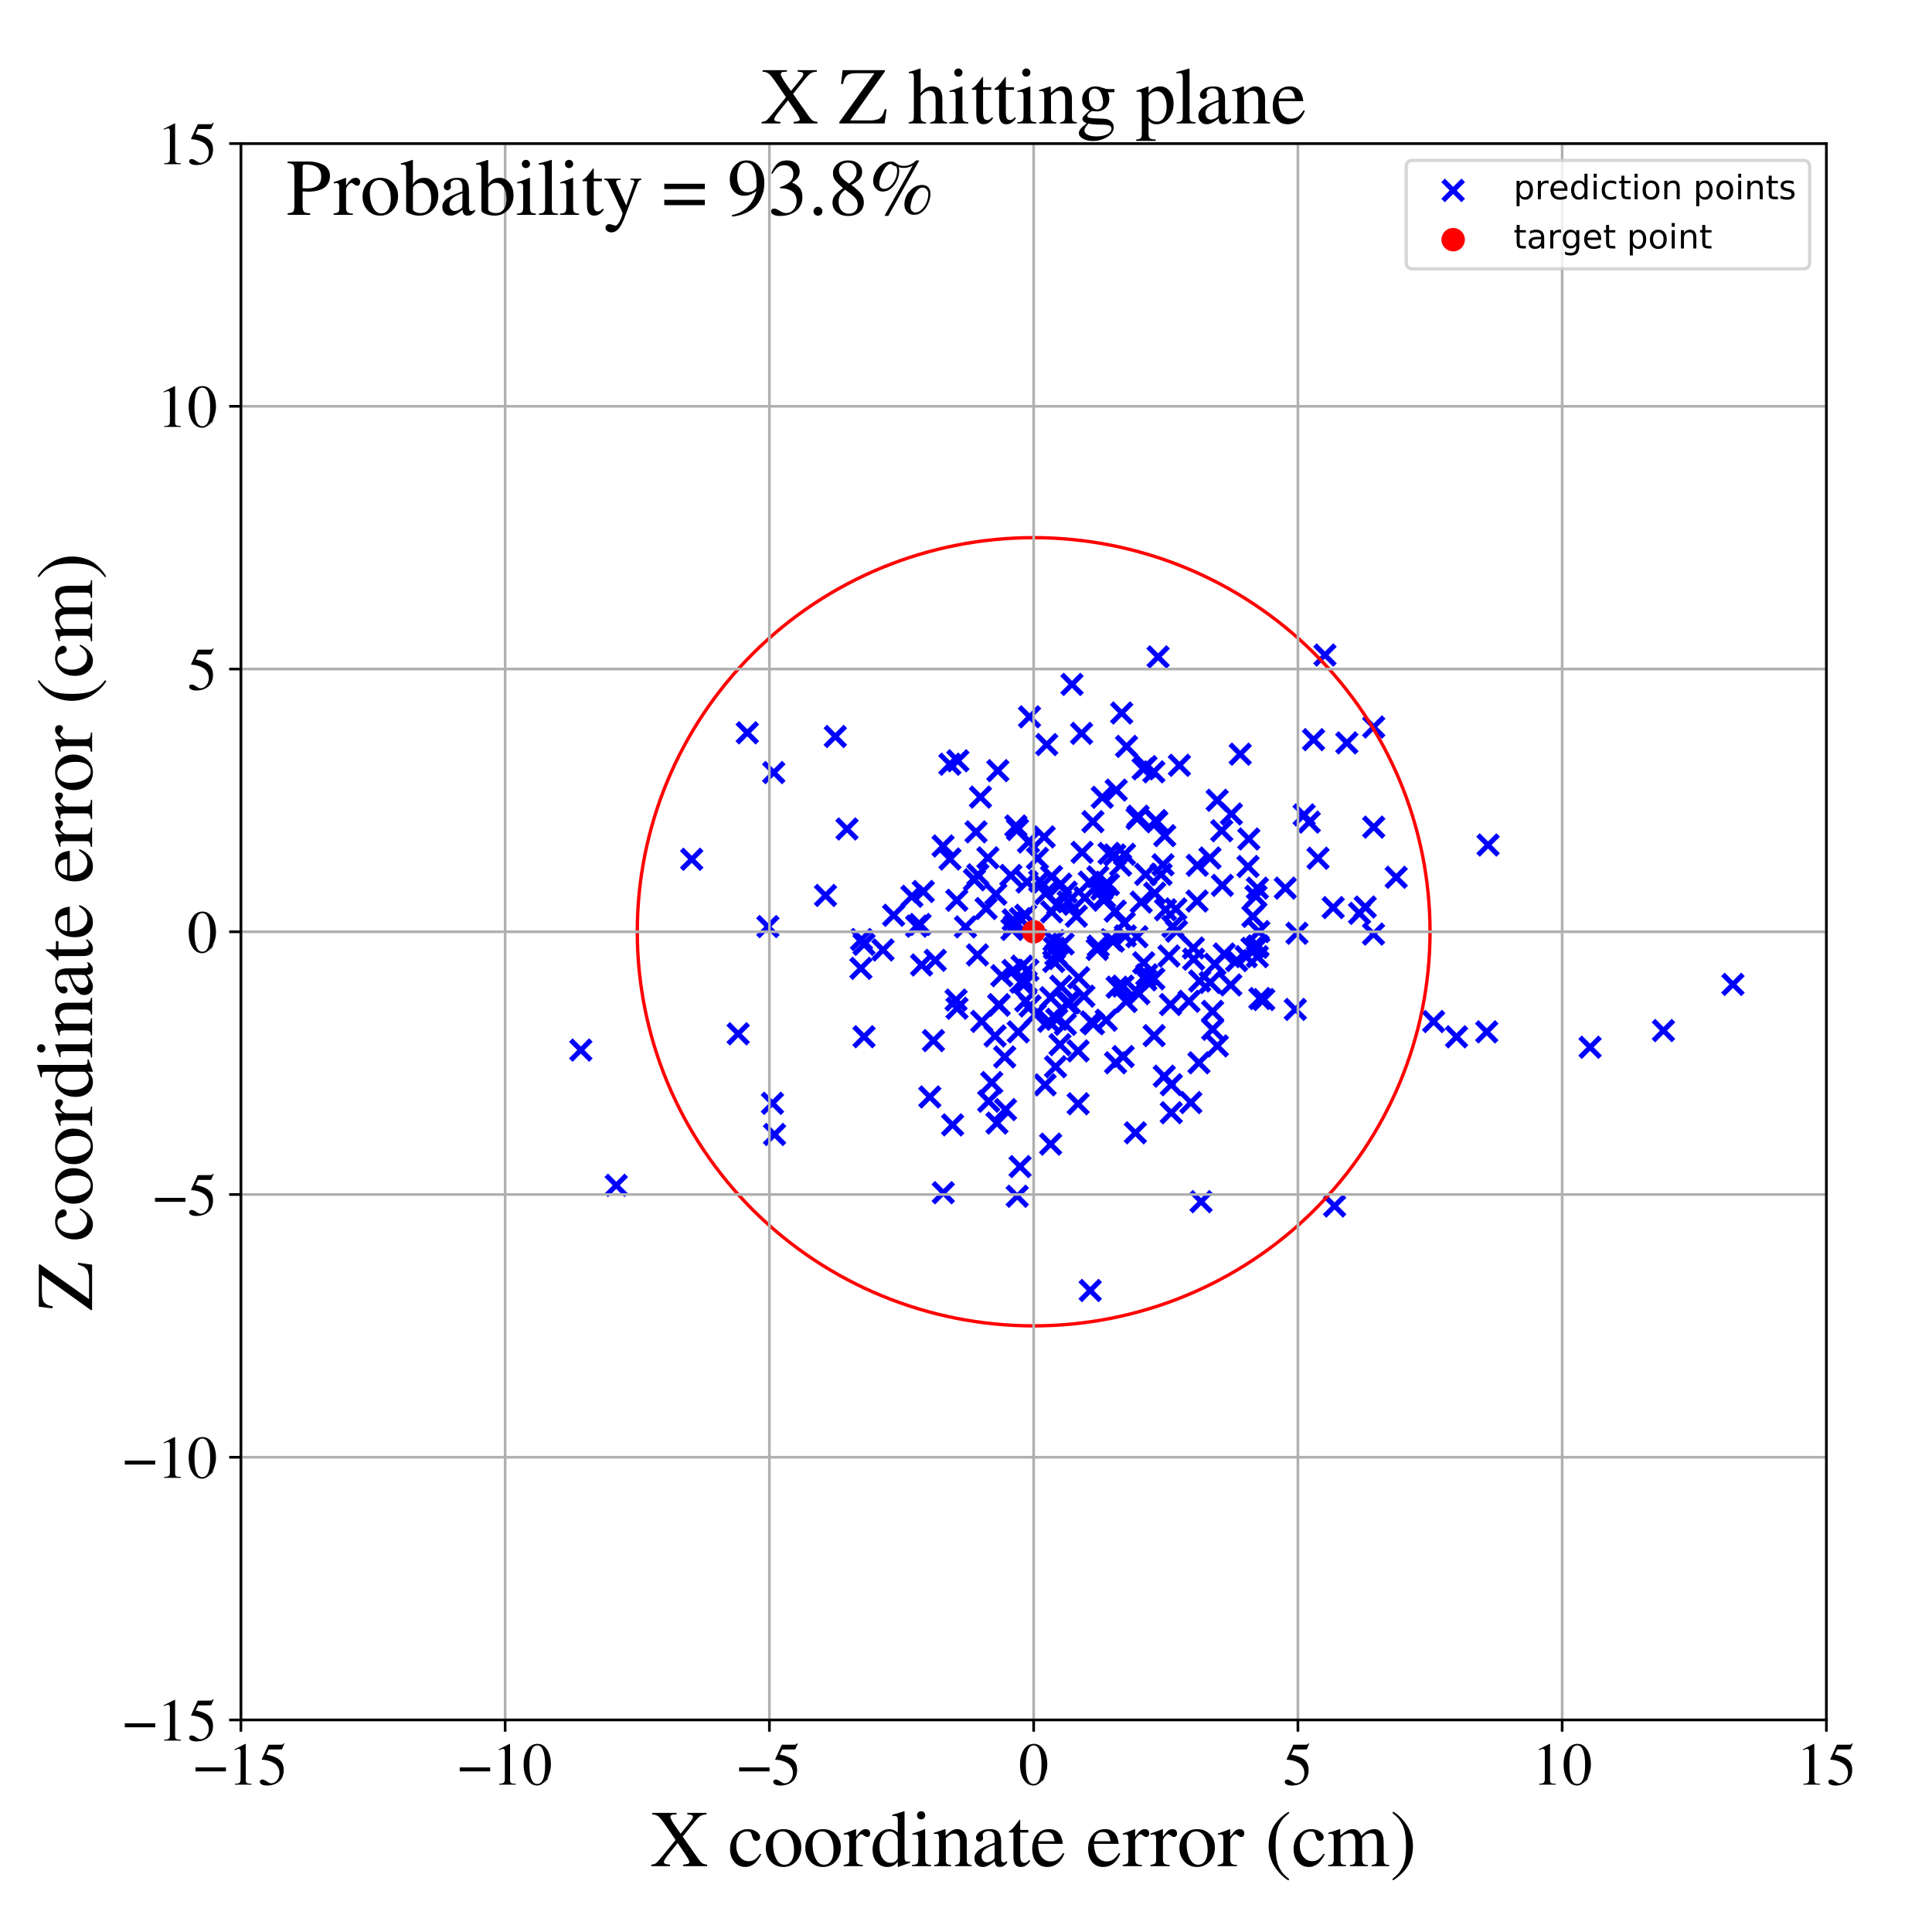 <?xml version="1.0" encoding="utf-8" standalone="no"?>
<!DOCTYPE svg PUBLIC "-//W3C//DTD SVG 1.1//EN"
  "http://www.w3.org/Graphics/SVG/1.1/DTD/svg11.dtd">
<!-- Created with matplotlib (https://matplotlib.org/) -->
<svg height="576pt" version="1.1" viewBox="0 0 576 576" width="576pt" xmlns="http://www.w3.org/2000/svg" xmlns:xlink="http://www.w3.org/1999/xlink">
 <defs>
  <style type="text/css">
*{stroke-linecap:butt;stroke-linejoin:round;}
  </style>
 </defs>
 <g id="figure_1">
  <g id="patch_1">
   <path d="M 0 576 
L 576 576 
L 576 0 
L 0 0 
z
" style="fill:#ffffff;"/>
  </g>
  <g id="axes_1">
   <g id="patch_2">
    <path d="M 71.822 512.784 
L 544.52 512.784 
L 544.52 42.802 
L 71.822 42.802 
z
" style="fill:#ffffff;"/>
   </g>
   <g id="PathCollection_1">
    <defs>
     <path d="M -3 3 
L 3 -3 
M -3 -3 
L 3 3 
" id="m76a6e53a01" style="stroke:#0000ff;stroke-width:1.5;"/>
    </defs>
    <g clip-path="url(#p8544ac2942)">
     <use style="fill:#0000ff;stroke:#0000ff;stroke-width:1.5;" x="474.061" xlink:href="#m76a6e53a01" y="312.228"/>
     <use style="fill:#0000ff;stroke:#0000ff;stroke-width:1.5;" x="443.251" xlink:href="#m76a6e53a01" y="307.643"/>
     <use style="fill:#0000ff;stroke:#0000ff;stroke-width:1.5;" x="349.203" xlink:href="#m76a6e53a01" y="331.746"/>
     <use style="fill:#0000ff;stroke:#0000ff;stroke-width:1.5;" x="333.057" xlink:href="#m76a6e53a01" y="294.315"/>
     <use style="fill:#0000ff;stroke:#0000ff;stroke-width:1.5;" x="351.63" xlink:href="#m76a6e53a01" y="228.167"/>
     <use style="fill:#0000ff;stroke:#0000ff;stroke-width:1.5;" x="321.587" xlink:href="#m76a6e53a01" y="291.482"/>
     <use style="fill:#0000ff;stroke:#0000ff;stroke-width:1.5;" x="278.288" xlink:href="#m76a6e53a01" y="310.244"/>
     <use style="fill:#0000ff;stroke:#0000ff;stroke-width:1.5;" x="348.504" xlink:href="#m76a6e53a01" y="285.02"/>
     <use style="fill:#0000ff;stroke:#0000ff;stroke-width:1.5;" x="313.237" xlink:href="#m76a6e53a01" y="341.102"/>
     <use style="fill:#0000ff;stroke:#0000ff;stroke-width:1.5;" x="246.113" xlink:href="#m76a6e53a01" y="266.968"/>
     <use style="fill:#0000ff;stroke:#0000ff;stroke-width:1.5;" x="335.743" xlink:href="#m76a6e53a01" y="298.58"/>
     <use style="fill:#0000ff;stroke:#0000ff;stroke-width:1.5;" x="374.753" xlink:href="#m76a6e53a01" y="282.437"/>
     <use style="fill:#0000ff;stroke:#0000ff;stroke-width:1.5;" x="335.258" xlink:href="#m76a6e53a01" y="254.699"/>
     <use style="fill:#0000ff;stroke:#0000ff;stroke-width:1.5;" x="293.991" xlink:href="#m76a6e53a01" y="270.863"/>
     <use style="fill:#0000ff;stroke:#0000ff;stroke-width:1.5;" x="303.36" xlink:href="#m76a6e53a01" y="247.309"/>
     <use style="fill:#0000ff;stroke:#0000ff;stroke-width:1.5;" x="341.596" xlink:href="#m76a6e53a01" y="292.137"/>
     <use style="fill:#0000ff;stroke:#0000ff;stroke-width:1.5;" x="360.731" xlink:href="#m76a6e53a01" y="255.801"/>
     <use style="fill:#0000ff;stroke:#0000ff;stroke-width:1.5;" x="325.034" xlink:href="#m76a6e53a01" y="384.743"/>
     <use style="fill:#0000ff;stroke:#0000ff;stroke-width:1.5;" x="395.016" xlink:href="#m76a6e53a01" y="195.291"/>
     <use style="fill:#0000ff;stroke:#0000ff;stroke-width:1.5;" x="309.968" xlink:href="#m76a6e53a01" y="262.669"/>
     <use style="fill:#0000ff;stroke:#0000ff;stroke-width:1.5;" x="283.22" xlink:href="#m76a6e53a01" y="256.1"/>
     <use style="fill:#0000ff;stroke:#0000ff;stroke-width:1.5;" x="355.029" xlink:href="#m76a6e53a01" y="328.717"/>
     <use style="fill:#0000ff;stroke:#0000ff;stroke-width:1.5;" x="443.642" xlink:href="#m76a6e53a01" y="251.924"/>
     <use style="fill:#0000ff;stroke:#0000ff;stroke-width:1.5;" x="375.06" xlink:href="#m76a6e53a01" y="282"/>
     <use style="fill:#0000ff;stroke:#0000ff;stroke-width:1.5;" x="360.786" xlink:href="#m76a6e53a01" y="292.915"/>
     <use style="fill:#0000ff;stroke:#0000ff;stroke-width:1.5;" x="329.087" xlink:href="#m76a6e53a01" y="268.389"/>
     <use style="fill:#0000ff;stroke:#0000ff;stroke-width:1.5;" x="316.272" xlink:href="#m76a6e53a01" y="294.037"/>
     <use style="fill:#0000ff;stroke:#0000ff;stroke-width:1.5;" x="315.814" xlink:href="#m76a6e53a01" y="285.78"/>
     <use style="fill:#0000ff;stroke:#0000ff;stroke-width:1.5;" x="338.962" xlink:href="#m76a6e53a01" y="279.277"/>
     <use style="fill:#0000ff;stroke:#0000ff;stroke-width:1.5;" x="367.119" xlink:href="#m76a6e53a01" y="242.675"/>
     <use style="fill:#0000ff;stroke:#0000ff;stroke-width:1.5;" x="347.246" xlink:href="#m76a6e53a01" y="249.143"/>
     <use style="fill:#0000ff;stroke:#0000ff;stroke-width:1.5;" x="319.603" xlink:href="#m76a6e53a01" y="204.045"/>
     <use style="fill:#0000ff;stroke:#0000ff;stroke-width:1.5;" x="332.5" xlink:href="#m76a6e53a01" y="271.638"/>
     <use style="fill:#0000ff;stroke:#0000ff;stroke-width:1.5;" x="298.673" xlink:href="#m76a6e53a01" y="290.901"/>
     <use style="fill:#0000ff;stroke:#0000ff;stroke-width:1.5;" x="271.871" xlink:href="#m76a6e53a01" y="267.215"/>
     <use style="fill:#0000ff;stroke:#0000ff;stroke-width:1.5;" x="344.889" xlink:href="#m76a6e53a01" y="244.997"/>
     <use style="fill:#0000ff;stroke:#0000ff;stroke-width:1.5;" x="348.963" xlink:href="#m76a6e53a01" y="299.492"/>
     <use style="fill:#0000ff;stroke:#0000ff;stroke-width:1.5;" x="556.116" xlink:href="#m76a6e53a01" y="396.761"/>
     <use style="fill:#0000ff;stroke:#0000ff;stroke-width:1.5;" x="388.805" xlink:href="#m76a6e53a01" y="242.95"/>
     <use style="fill:#0000ff;stroke:#0000ff;stroke-width:1.5;" x="366.942" xlink:href="#m76a6e53a01" y="293.65"/>
     <use style="fill:#0000ff;stroke:#0000ff;stroke-width:1.5;" x="392.952" xlink:href="#m76a6e53a01" y="255.869"/>
     <use style="fill:#0000ff;stroke:#0000ff;stroke-width:1.5;" x="295.676" xlink:href="#m76a6e53a01" y="322.749"/>
     <use style="fill:#0000ff;stroke:#0000ff;stroke-width:1.5;" x="339.535" xlink:href="#m76a6e53a01" y="296.226"/>
     <use style="fill:#0000ff;stroke:#0000ff;stroke-width:1.5;" x="344.086" xlink:href="#m76a6e53a01" y="308.761"/>
     <use style="fill:#0000ff;stroke:#0000ff;stroke-width:1.5;" x="357.452" xlink:href="#m76a6e53a01" y="316.861"/>
     <use style="fill:#0000ff;stroke:#0000ff;stroke-width:1.5;" x="325.835" xlink:href="#m76a6e53a01" y="244.968"/>
     <use style="fill:#0000ff;stroke:#0000ff;stroke-width:1.5;" x="320.897" xlink:href="#m76a6e53a01" y="273.145"/>
     <use style="fill:#0000ff;stroke:#0000ff;stroke-width:1.5;" x="334.084" xlink:href="#m76a6e53a01" y="257.919"/>
     <use style="fill:#0000ff;stroke:#0000ff;stroke-width:1.5;" x="311.59" xlink:href="#m76a6e53a01" y="323.435"/>
     <use style="fill:#0000ff;stroke:#0000ff;stroke-width:1.5;" x="350.762" xlink:href="#m76a6e53a01" y="277.623"/>
     <use style="fill:#0000ff;stroke:#0000ff;stroke-width:1.5;" x="296.662" xlink:href="#m76a6e53a01" y="308.856"/>
     <use style="fill:#0000ff;stroke:#0000ff;stroke-width:1.5;" x="364.249" xlink:href="#m76a6e53a01" y="247.674"/>
     <use style="fill:#0000ff;stroke:#0000ff;stroke-width:1.5;" x="294.528" xlink:href="#m76a6e53a01" y="255.747"/>
     <use style="fill:#0000ff;stroke:#0000ff;stroke-width:1.5;" x="323.144" xlink:href="#m76a6e53a01" y="296.992"/>
     <use style="fill:#0000ff;stroke:#0000ff;stroke-width:1.5;" x="357.666" xlink:href="#m76a6e53a01" y="292.474"/>
     <use style="fill:#0000ff;stroke:#0000ff;stroke-width:1.5;" x="304.692" xlink:href="#m76a6e53a01" y="288.047"/>
     <use style="fill:#0000ff;stroke:#0000ff;stroke-width:1.5;" x="291.524" xlink:href="#m76a6e53a01" y="260.818"/>
     <use style="fill:#0000ff;stroke:#0000ff;stroke-width:1.5;" x="347.471" xlink:href="#m76a6e53a01" y="271.241"/>
     <use style="fill:#0000ff;stroke:#0000ff;stroke-width:1.5;" x="273.28" xlink:href="#m76a6e53a01" y="276.118"/>
     <use style="fill:#0000ff;stroke:#0000ff;stroke-width:1.5;" x="305.804" xlink:href="#m76a6e53a01" y="272.868"/>
     <use style="fill:#0000ff;stroke:#0000ff;stroke-width:1.5;" x="301.366" xlink:href="#m76a6e53a01" y="261.004"/>
     <use style="fill:#0000ff;stroke:#0000ff;stroke-width:1.5;" x="516.648" xlink:href="#m76a6e53a01" y="293.485"/>
     <use style="fill:#0000ff;stroke:#0000ff;stroke-width:1.5;" x="329.799" xlink:href="#m76a6e53a01" y="304.165"/>
     <use style="fill:#0000ff;stroke:#0000ff;stroke-width:1.5;" x="303.586" xlink:href="#m76a6e53a01" y="307.643"/>
     <use style="fill:#0000ff;stroke:#0000ff;stroke-width:1.5;" x="206.228" xlink:href="#m76a6e53a01" y="256.185"/>
     <use style="fill:#0000ff;stroke:#0000ff;stroke-width:1.5;" x="361.53" xlink:href="#m76a6e53a01" y="306.881"/>
     <use style="fill:#0000ff;stroke:#0000ff;stroke-width:1.5;" x="364.431" xlink:href="#m76a6e53a01" y="263.961"/>
     <use style="fill:#0000ff;stroke:#0000ff;stroke-width:1.5;" x="372.314" xlink:href="#m76a6e53a01" y="250.131"/>
     <use style="fill:#0000ff;stroke:#0000ff;stroke-width:1.5;" x="386.185" xlink:href="#m76a6e53a01" y="300.946"/>
     <use style="fill:#0000ff;stroke:#0000ff;stroke-width:1.5;" x="346.74" xlink:href="#m76a6e53a01" y="257.833"/>
     <use style="fill:#0000ff;stroke:#0000ff;stroke-width:1.5;" x="324.765" xlink:href="#m76a6e53a01" y="262.99"/>
     <use style="fill:#0000ff;stroke:#0000ff;stroke-width:1.5;" x="297.231" xlink:href="#m76a6e53a01" y="334.82"/>
     <use style="fill:#0000ff;stroke:#0000ff;stroke-width:1.5;" x="335.492" xlink:href="#m76a6e53a01" y="279.019"/>
     <use style="fill:#0000ff;stroke:#0000ff;stroke-width:1.5;" x="340.798" xlink:href="#m76a6e53a01" y="229.218"/>
     <use style="fill:#0000ff;stroke:#0000ff;stroke-width:1.5;" x="323.436" xlink:href="#m76a6e53a01" y="267.638"/>
     <use style="fill:#0000ff;stroke:#0000ff;stroke-width:1.5;" x="341.559" xlink:href="#m76a6e53a01" y="260.7"/>
     <use style="fill:#0000ff;stroke:#0000ff;stroke-width:1.5;" x="376.772" xlink:href="#m76a6e53a01" y="298.011"/>
     <use style="fill:#0000ff;stroke:#0000ff;stroke-width:1.5;" x="281.231" xlink:href="#m76a6e53a01" y="355.591"/>
     <use style="fill:#0000ff;stroke:#0000ff;stroke-width:1.5;" x="329.055" xlink:href="#m76a6e53a01" y="264.2"/>
     <use style="fill:#0000ff;stroke:#0000ff;stroke-width:1.5;" x="314.686" xlink:href="#m76a6e53a01" y="318.033"/>
     <use style="fill:#0000ff;stroke:#0000ff;stroke-width:1.5;" x="368.68" xlink:href="#m76a6e53a01" y="286.385"/>
     <use style="fill:#0000ff;stroke:#0000ff;stroke-width:1.5;" x="305.948" xlink:href="#m76a6e53a01" y="292.789"/>
     <use style="fill:#0000ff;stroke:#0000ff;stroke-width:1.5;" x="307.1" xlink:href="#m76a6e53a01" y="299.914"/>
     <use style="fill:#0000ff;stroke:#0000ff;stroke-width:1.5;" x="296.887" xlink:href="#m76a6e53a01" y="266.571"/>
     <use style="fill:#0000ff;stroke:#0000ff;stroke-width:1.5;" x="327.426" xlink:href="#m76a6e53a01" y="282.079"/>
     <use style="fill:#0000ff;stroke:#0000ff;stroke-width:1.5;" x="299.775" xlink:href="#m76a6e53a01" y="330.816"/>
     <use style="fill:#0000ff;stroke:#0000ff;stroke-width:1.5;" x="330.64" xlink:href="#m76a6e53a01" y="254.428"/>
     <use style="fill:#0000ff;stroke:#0000ff;stroke-width:1.5;" x="346.162" xlink:href="#m76a6e53a01" y="260.686"/>
     <use style="fill:#0000ff;stroke:#0000ff;stroke-width:1.5;" x="321.42" xlink:href="#m76a6e53a01" y="313.317"/>
     <use style="fill:#0000ff;stroke:#0000ff;stroke-width:1.5;" x="257.595" xlink:href="#m76a6e53a01" y="309.086"/>
     <use style="fill:#0000ff;stroke:#0000ff;stroke-width:1.5;" x="340.233" xlink:href="#m76a6e53a01" y="268.949"/>
     <use style="fill:#0000ff;stroke:#0000ff;stroke-width:1.5;" x="372.078" xlink:href="#m76a6e53a01" y="258.33"/>
     <use style="fill:#0000ff;stroke:#0000ff;stroke-width:1.5;" x="325.344" xlink:href="#m76a6e53a01" y="304.669"/>
     <use style="fill:#0000ff;stroke:#0000ff;stroke-width:1.5;" x="373.521" xlink:href="#m76a6e53a01" y="273.194"/>
     <use style="fill:#0000ff;stroke:#0000ff;stroke-width:1.5;" x="316.244" xlink:href="#m76a6e53a01" y="263.588"/>
     <use style="fill:#0000ff;stroke:#0000ff;stroke-width:1.5;" x="297.79" xlink:href="#m76a6e53a01" y="299.521"/>
     <use style="fill:#0000ff;stroke:#0000ff;stroke-width:1.5;" x="401.542" xlink:href="#m76a6e53a01" y="221.48"/>
     <use style="fill:#0000ff;stroke:#0000ff;stroke-width:1.5;" x="371.524" xlink:href="#m76a6e53a01" y="285.217"/>
     <use style="fill:#0000ff;stroke:#0000ff;stroke-width:1.5;" x="397.89" xlink:href="#m76a6e53a01" y="359.55"/>
     <use style="fill:#0000ff;stroke:#0000ff;stroke-width:1.5;" x="416.259" xlink:href="#m76a6e53a01" y="261.552"/>
     <use style="fill:#0000ff;stroke:#0000ff;stroke-width:1.5;" x="266.432" xlink:href="#m76a6e53a01" y="272.878"/>
     <use style="fill:#0000ff;stroke:#0000ff;stroke-width:1.5;" x="315.05" xlink:href="#m76a6e53a01" y="303.89"/>
     <use style="fill:#0000ff;stroke:#0000ff;stroke-width:1.5;" x="302.48" xlink:href="#m76a6e53a01" y="276.035"/>
     <use style="fill:#0000ff;stroke:#0000ff;stroke-width:1.5;" x="338.998" xlink:href="#m76a6e53a01" y="244.027"/>
     <use style="fill:#0000ff;stroke:#0000ff;stroke-width:1.5;" x="290.514" xlink:href="#m76a6e53a01" y="262.298"/>
     <use style="fill:#0000ff;stroke:#0000ff;stroke-width:1.5;" x="302.065" xlink:href="#m76a6e53a01" y="274.25"/>
     <use style="fill:#0000ff;stroke:#0000ff;stroke-width:1.5;" x="318.133" xlink:href="#m76a6e53a01" y="299.064"/>
     <use style="fill:#0000ff;stroke:#0000ff;stroke-width:1.5;" x="304.12" xlink:href="#m76a6e53a01" y="347.801"/>
     <use style="fill:#0000ff;stroke:#0000ff;stroke-width:1.5;" x="344.556" xlink:href="#m76a6e53a01" y="244.641"/>
     <use style="fill:#0000ff;stroke:#0000ff;stroke-width:1.5;" x="318.449" xlink:href="#m76a6e53a01" y="268.866"/>
     <use style="fill:#0000ff;stroke:#0000ff;stroke-width:1.5;" x="277.215" xlink:href="#m76a6e53a01" y="327.044"/>
     <use style="fill:#0000ff;stroke:#0000ff;stroke-width:1.5;" x="220.078" xlink:href="#m76a6e53a01" y="308.215"/>
     <use style="fill:#0000ff;stroke:#0000ff;stroke-width:1.5;" x="334.79" xlink:href="#m76a6e53a01" y="293.999"/>
     <use style="fill:#0000ff;stroke:#0000ff;stroke-width:1.5;" x="292.307" xlink:href="#m76a6e53a01" y="237.647"/>
     <use style="fill:#0000ff;stroke:#0000ff;stroke-width:1.5;" x="302.867" xlink:href="#m76a6e53a01" y="246.246"/>
     <use style="fill:#0000ff;stroke:#0000ff;stroke-width:1.5;" x="299.528" xlink:href="#m76a6e53a01" y="315.111"/>
     <use style="fill:#0000ff;stroke:#0000ff;stroke-width:1.5;" x="285.255" xlink:href="#m76a6e53a01" y="268.401"/>
     <use style="fill:#0000ff;stroke:#0000ff;stroke-width:1.5;" x="335.864" xlink:href="#m76a6e53a01" y="222.528"/>
     <use style="fill:#0000ff;stroke:#0000ff;stroke-width:1.5;" x="256.842" xlink:href="#m76a6e53a01" y="280.105"/>
     <use style="fill:#0000ff;stroke:#0000ff;stroke-width:1.5;" x="287.84" xlink:href="#m76a6e53a01" y="276.344"/>
     <use style="fill:#0000ff;stroke:#0000ff;stroke-width:1.5;" x="374.455" xlink:href="#m76a6e53a01" y="267.218"/>
     <use style="fill:#0000ff;stroke:#0000ff;stroke-width:1.5;" x="331.309" xlink:href="#m76a6e53a01" y="280.179"/>
     <use style="fill:#0000ff;stroke:#0000ff;stroke-width:1.5;" x="771.303" xlink:href="#m76a6e53a01" y="307.431"/>
     <use style="fill:#0000ff;stroke:#0000ff;stroke-width:1.5;" x="314.808" xlink:href="#m76a6e53a01" y="284.625"/>
     <use style="fill:#0000ff;stroke:#0000ff;stroke-width:1.5;" x="312.066" xlink:href="#m76a6e53a01" y="221.984"/>
     <use style="fill:#0000ff;stroke:#0000ff;stroke-width:1.5;" x="328.621" xlink:href="#m76a6e53a01" y="237.708"/>
     <use style="fill:#0000ff;stroke:#0000ff;stroke-width:1.5;" x="306.937" xlink:href="#m76a6e53a01" y="213.712"/>
     <use style="fill:#0000ff;stroke:#0000ff;stroke-width:1.5;" x="321.433" xlink:href="#m76a6e53a01" y="329.078"/>
     <use style="fill:#0000ff;stroke:#0000ff;stroke-width:1.5;" x="314.359" xlink:href="#m76a6e53a01" y="282.663"/>
     <use style="fill:#0000ff;stroke:#0000ff;stroke-width:1.5;" x="383.198" xlink:href="#m76a6e53a01" y="264.78"/>
     <use style="fill:#0000ff;stroke:#0000ff;stroke-width:1.5;" x="294.754" xlink:href="#m76a6e53a01" y="328.329"/>
     <use style="fill:#0000ff;stroke:#0000ff;stroke-width:1.5;" x="308.641" xlink:href="#m76a6e53a01" y="302.466"/>
     <use style="fill:#0000ff;stroke:#0000ff;stroke-width:1.5;" x="332.591" xlink:href="#m76a6e53a01" y="316.853"/>
     <use style="fill:#0000ff;stroke:#0000ff;stroke-width:1.5;" x="305.802" xlink:href="#m76a6e53a01" y="298.398"/>
     <use style="fill:#0000ff;stroke:#0000ff;stroke-width:1.5;" x="306.195" xlink:href="#m76a6e53a01" y="262.965"/>
     <use style="fill:#0000ff;stroke:#0000ff;stroke-width:1.5;" x="409.557" xlink:href="#m76a6e53a01" y="246.601"/>
     <use style="fill:#0000ff;stroke:#0000ff;stroke-width:1.5;" x="249.041" xlink:href="#m76a6e53a01" y="219.576"/>
     <use style="fill:#0000ff;stroke:#0000ff;stroke-width:1.5;" x="317.631" xlink:href="#m76a6e53a01" y="305.395"/>
     <use style="fill:#0000ff;stroke:#0000ff;stroke-width:1.5;" x="390.338" xlink:href="#m76a6e53a01" y="245.104"/>
     <use style="fill:#0000ff;stroke:#0000ff;stroke-width:1.5;" x="316.016" xlink:href="#m76a6e53a01" y="311.453"/>
     <use style="fill:#0000ff;stroke:#0000ff;stroke-width:1.5;" x="327.131" xlink:href="#m76a6e53a01" y="283.063"/>
     <use style="fill:#0000ff;stroke:#0000ff;stroke-width:1.5;" x="306.453" xlink:href="#m76a6e53a01" y="289.238"/>
     <use style="fill:#0000ff;stroke:#0000ff;stroke-width:1.5;" x="331.935" xlink:href="#m76a6e53a01" y="280.568"/>
     <use style="fill:#0000ff;stroke:#0000ff;stroke-width:1.5;" x="339.316" xlink:href="#m76a6e53a01" y="243.333"/>
     <use style="fill:#0000ff;stroke:#0000ff;stroke-width:1.5;" x="369.754" xlink:href="#m76a6e53a01" y="224.848"/>
     <use style="fill:#0000ff;stroke:#0000ff;stroke-width:1.5;" x="325.998" xlink:href="#m76a6e53a01" y="305.221"/>
     <use style="fill:#0000ff;stroke:#0000ff;stroke-width:1.5;" x="230.682" xlink:href="#m76a6e53a01" y="230.326"/>
     <use style="fill:#0000ff;stroke:#0000ff;stroke-width:1.5;" x="306.634" xlink:href="#m76a6e53a01" y="251.033"/>
     <use style="fill:#0000ff;stroke:#0000ff;stroke-width:1.5;" x="292.681" xlink:href="#m76a6e53a01" y="304.52"/>
     <use style="fill:#0000ff;stroke:#0000ff;stroke-width:1.5;" x="322.452" xlink:href="#m76a6e53a01" y="218.646"/>
     <use style="fill:#0000ff;stroke:#0000ff;stroke-width:1.5;" x="313.542" xlink:href="#m76a6e53a01" y="271.869"/>
     <use style="fill:#0000ff;stroke:#0000ff;stroke-width:1.5;" x="334.418" xlink:href="#m76a6e53a01" y="212.574"/>
     <use style="fill:#0000ff;stroke:#0000ff;stroke-width:1.5;" x="230.924" xlink:href="#m76a6e53a01" y="338.227"/>
     <use style="fill:#0000ff;stroke:#0000ff;stroke-width:1.5;" x="311.311" xlink:href="#m76a6e53a01" y="249.514"/>
     <use style="fill:#0000ff;stroke:#0000ff;stroke-width:1.5;" x="349.685" xlink:href="#m76a6e53a01" y="276.239"/>
     <use style="fill:#0000ff;stroke:#0000ff;stroke-width:1.5;" x="362.939" xlink:href="#m76a6e53a01" y="311.827"/>
     <use style="fill:#0000ff;stroke:#0000ff;stroke-width:1.5;" x="297.49" xlink:href="#m76a6e53a01" y="229.767"/>
     <use style="fill:#0000ff;stroke:#0000ff;stroke-width:1.5;" x="344.269" xlink:href="#m76a6e53a01" y="266.291"/>
     <use style="fill:#0000ff;stroke:#0000ff;stroke-width:1.5;" x="349.214" xlink:href="#m76a6e53a01" y="323.388"/>
     <use style="fill:#0000ff;stroke:#0000ff;stroke-width:1.5;" x="315.326" xlink:href="#m76a6e53a01" y="269.602"/>
     <use style="fill:#0000ff;stroke:#0000ff;stroke-width:1.5;" x="942.011" xlink:href="#m76a6e53a01" y="329.455"/>
     <use style="fill:#0000ff;stroke:#0000ff;stroke-width:1.5;" x="354.482" xlink:href="#m76a6e53a01" y="298.515"/>
     <use style="fill:#0000ff;stroke:#0000ff;stroke-width:1.5;" x="332.347" xlink:href="#m76a6e53a01" y="254.89"/>
     <use style="fill:#0000ff;stroke:#0000ff;stroke-width:1.5;" x="330.459" xlink:href="#m76a6e53a01" y="263.721"/>
     <use style="fill:#0000ff;stroke:#0000ff;stroke-width:1.5;" x="318.834" xlink:href="#m76a6e53a01" y="298.986"/>
     <use style="fill:#0000ff;stroke:#0000ff;stroke-width:1.5;" x="257.599" xlink:href="#m76a6e53a01" y="281.548"/>
     <use style="fill:#0000ff;stroke:#0000ff;stroke-width:1.5;" x="356.889" xlink:href="#m76a6e53a01" y="268.636"/>
     <use style="fill:#0000ff;stroke:#0000ff;stroke-width:1.5;" x="334.868" xlink:href="#m76a6e53a01" y="314.995"/>
     <use style="fill:#0000ff;stroke:#0000ff;stroke-width:1.5;" x="364.987" xlink:href="#m76a6e53a01" y="284.414"/>
     <use style="fill:#0000ff;stroke:#0000ff;stroke-width:1.5;" x="297.847" xlink:href="#m76a6e53a01" y="299.696"/>
     <use style="fill:#0000ff;stroke:#0000ff;stroke-width:1.5;" x="427.42" xlink:href="#m76a6e53a01" y="304.56"/>
     <use style="fill:#0000ff;stroke:#0000ff;stroke-width:1.5;" x="222.796" xlink:href="#m76a6e53a01" y="218.477"/>
     <use style="fill:#0000ff;stroke:#0000ff;stroke-width:1.5;" x="304.191" xlink:href="#m76a6e53a01" y="273.884"/>
     <use style="fill:#0000ff;stroke:#0000ff;stroke-width:1.5;" x="314.235" xlink:href="#m76a6e53a01" y="280.425"/>
     <use style="fill:#0000ff;stroke:#0000ff;stroke-width:1.5;" x="338.496" xlink:href="#m76a6e53a01" y="337.731"/>
     <use style="fill:#0000ff;stroke:#0000ff;stroke-width:1.5;" x="386.667" xlink:href="#m76a6e53a01" y="278.24"/>
     <use style="fill:#0000ff;stroke:#0000ff;stroke-width:1.5;" x="434.244" xlink:href="#m76a6e53a01" y="309.112"/>
     <use style="fill:#0000ff;stroke:#0000ff;stroke-width:1.5;" x="358.088" xlink:href="#m76a6e53a01" y="358.263"/>
     <use style="fill:#0000ff;stroke:#0000ff;stroke-width:1.5;" x="409.555" xlink:href="#m76a6e53a01" y="216.744"/>
     <use style="fill:#0000ff;stroke:#0000ff;stroke-width:1.5;" x="362.226" xlink:href="#m76a6e53a01" y="287.492"/>
     <use style="fill:#0000ff;stroke:#0000ff;stroke-width:1.5;" x="278.838" xlink:href="#m76a6e53a01" y="286.307"/>
     <use style="fill:#0000ff;stroke:#0000ff;stroke-width:1.5;" x="374.871" xlink:href="#m76a6e53a01" y="264.8"/>
     <use style="fill:#0000ff;stroke:#0000ff;stroke-width:1.5;" x="281.168" xlink:href="#m76a6e53a01" y="252.217"/>
     <use style="fill:#0000ff;stroke:#0000ff;stroke-width:1.5;" x="374.858" xlink:href="#m76a6e53a01" y="285.217"/>
     <use style="fill:#0000ff;stroke:#0000ff;stroke-width:1.5;" x="355.794" xlink:href="#m76a6e53a01" y="282.629"/>
     <use style="fill:#0000ff;stroke:#0000ff;stroke-width:1.5;" x="312.661" xlink:href="#m76a6e53a01" y="304.467"/>
     <use style="fill:#0000ff;stroke:#0000ff;stroke-width:1.5;" x="361.519" xlink:href="#m76a6e53a01" y="301.529"/>
     <use style="fill:#0000ff;stroke:#0000ff;stroke-width:1.5;" x="495.935" xlink:href="#m76a6e53a01" y="307.255"/>
     <use style="fill:#0000ff;stroke:#0000ff;stroke-width:1.5;" x="329.337" xlink:href="#m76a6e53a01" y="267.442"/>
     <use style="fill:#0000ff;stroke:#0000ff;stroke-width:1.5;" x="284.006" xlink:href="#m76a6e53a01" y="335.369"/>
     <use style="fill:#0000ff;stroke:#0000ff;stroke-width:1.5;" x="362.885" xlink:href="#m76a6e53a01" y="238.591"/>
     <use style="fill:#0000ff;stroke:#0000ff;stroke-width:1.5;" x="345.268" xlink:href="#m76a6e53a01" y="195.846"/>
     <use style="fill:#0000ff;stroke:#0000ff;stroke-width:1.5;" x="285.315" xlink:href="#m76a6e53a01" y="300.593"/>
     <use style="fill:#0000ff;stroke:#0000ff;stroke-width:1.5;" x="230.303" xlink:href="#m76a6e53a01" y="328.935"/>
     <use style="fill:#0000ff;stroke:#0000ff;stroke-width:1.5;" x="327.306" xlink:href="#m76a6e53a01" y="261.43"/>
     <use style="fill:#0000ff;stroke:#0000ff;stroke-width:1.5;" x="409.486" xlink:href="#m76a6e53a01" y="278.487"/>
     <use style="fill:#0000ff;stroke:#0000ff;stroke-width:1.5;" x="391.619" xlink:href="#m76a6e53a01" y="220.519"/>
     <use style="fill:#0000ff;stroke:#0000ff;stroke-width:1.5;" x="350.562" xlink:href="#m76a6e53a01" y="270.983"/>
     <use style="fill:#0000ff;stroke:#0000ff;stroke-width:1.5;" x="252.525" xlink:href="#m76a6e53a01" y="247.151"/>
     <use style="fill:#0000ff;stroke:#0000ff;stroke-width:1.5;" x="347.112" xlink:href="#m76a6e53a01" y="320.848"/>
     <use style="fill:#0000ff;stroke:#0000ff;stroke-width:1.5;" x="314.161" xlink:href="#m76a6e53a01" y="286.656"/>
     <use style="fill:#0000ff;stroke:#0000ff;stroke-width:1.5;" x="335.188" xlink:href="#m76a6e53a01" y="275.149"/>
     <use style="fill:#0000ff;stroke:#0000ff;stroke-width:1.5;" x="311.717" xlink:href="#m76a6e53a01" y="266.404"/>
     <use style="fill:#0000ff;stroke:#0000ff;stroke-width:1.5;" x="302.009" xlink:href="#m76a6e53a01" y="289.337"/>
     <use style="fill:#0000ff;stroke:#0000ff;stroke-width:1.5;" x="283.193" xlink:href="#m76a6e53a01" y="227.839"/>
     <use style="fill:#0000ff;stroke:#0000ff;stroke-width:1.5;" x="341.886" xlink:href="#m76a6e53a01" y="290.627"/>
     <use style="fill:#0000ff;stroke:#0000ff;stroke-width:1.5;" x="340.979" xlink:href="#m76a6e53a01" y="287.039"/>
     <use style="fill:#0000ff;stroke:#0000ff;stroke-width:1.5;" x="375.306" xlink:href="#m76a6e53a01" y="277.736"/>
     <use style="fill:#0000ff;stroke:#0000ff;stroke-width:1.5;" x="285.573" xlink:href="#m76a6e53a01" y="226.826"/>
     <use style="fill:#0000ff;stroke:#0000ff;stroke-width:1.5;" x="405.333" xlink:href="#m76a6e53a01" y="272.309"/>
     <use style="fill:#0000ff;stroke:#0000ff;stroke-width:1.5;" x="228.938" xlink:href="#m76a6e53a01" y="276.247"/>
     <use style="fill:#0000ff;stroke:#0000ff;stroke-width:1.5;" x="285.036" xlink:href="#m76a6e53a01" y="298.156"/>
     <use style="fill:#0000ff;stroke:#0000ff;stroke-width:1.5;" x="275.264" xlink:href="#m76a6e53a01" y="265.793"/>
     <use style="fill:#0000ff;stroke:#0000ff;stroke-width:1.5;" x="344.006" xlink:href="#m76a6e53a01" y="291.822"/>
     <use style="fill:#0000ff;stroke:#0000ff;stroke-width:1.5;" x="304.384" xlink:href="#m76a6e53a01" y="292.826"/>
     <use style="fill:#0000ff;stroke:#0000ff;stroke-width:1.5;" x="317.875" xlink:href="#m76a6e53a01" y="265.988"/>
     <use style="fill:#0000ff;stroke:#0000ff;stroke-width:1.5;" x="301.698" xlink:href="#m76a6e53a01" y="277.095"/>
     <use style="fill:#0000ff;stroke:#0000ff;stroke-width:1.5;" x="322.611" xlink:href="#m76a6e53a01" y="254.111"/>
     <use style="fill:#0000ff;stroke:#0000ff;stroke-width:1.5;" x="274.306" xlink:href="#m76a6e53a01" y="275.614"/>
     <use style="fill:#0000ff;stroke:#0000ff;stroke-width:1.5;" x="313.488" xlink:href="#m76a6e53a01" y="261.319"/>
     <use style="fill:#0000ff;stroke:#0000ff;stroke-width:1.5;" x="373.252" xlink:href="#m76a6e53a01" y="282.733"/>
     <use style="fill:#0000ff;stroke:#0000ff;stroke-width:1.5;" x="290.993" xlink:href="#m76a6e53a01" y="248.01"/>
     <use style="fill:#0000ff;stroke:#0000ff;stroke-width:1.5;" x="303.278" xlink:href="#m76a6e53a01" y="356.645"/>
     <use style="fill:#0000ff;stroke:#0000ff;stroke-width:1.5;" x="332.78" xlink:href="#m76a6e53a01" y="235.573"/>
     <use style="fill:#0000ff;stroke:#0000ff;stroke-width:1.5;" x="313.262" xlink:href="#m76a6e53a01" y="297.445"/>
     <use style="fill:#0000ff;stroke:#0000ff;stroke-width:1.5;" x="183.727" xlink:href="#m76a6e53a01" y="353.391"/>
     <use style="fill:#0000ff;stroke:#0000ff;stroke-width:1.5;" x="316.972" xlink:href="#m76a6e53a01" y="281.414"/>
     <use style="fill:#0000ff;stroke:#0000ff;stroke-width:1.5;" x="343.996" xlink:href="#m76a6e53a01" y="230.12"/>
     <use style="fill:#0000ff;stroke:#0000ff;stroke-width:1.5;" x="355.865" xlink:href="#m76a6e53a01" y="285.976"/>
     <use style="fill:#0000ff;stroke:#0000ff;stroke-width:1.5;" x="263.257" xlink:href="#m76a6e53a01" y="283.216"/>
     <use style="fill:#0000ff;stroke:#0000ff;stroke-width:1.5;" x="397.47" xlink:href="#m76a6e53a01" y="270.585"/>
     <use style="fill:#0000ff;stroke:#0000ff;stroke-width:1.5;" x="291.413" xlink:href="#m76a6e53a01" y="284.697"/>
     <use style="fill:#0000ff;stroke:#0000ff;stroke-width:1.5;" x="375.609" xlink:href="#m76a6e53a01" y="297.693"/>
     <use style="fill:#0000ff;stroke:#0000ff;stroke-width:1.5;" x="341.659" xlink:href="#m76a6e53a01" y="228.555"/>
     <use style="fill:#0000ff;stroke:#0000ff;stroke-width:1.5;" x="173.167" xlink:href="#m76a6e53a01" y="313.067"/>
     <use style="fill:#0000ff;stroke:#0000ff;stroke-width:1.5;" x="256.666" xlink:href="#m76a6e53a01" y="288.696"/>
     <use style="fill:#0000ff;stroke:#0000ff;stroke-width:1.5;" x="407.02" xlink:href="#m76a6e53a01" y="270.417"/>
     <use style="fill:#0000ff;stroke:#0000ff;stroke-width:1.5;" x="274.749" xlink:href="#m76a6e53a01" y="287.695"/>
     <use style="fill:#0000ff;stroke:#0000ff;stroke-width:1.5;" x="328.509" xlink:href="#m76a6e53a01" y="265.086"/>
     <use style="fill:#0000ff;stroke:#0000ff;stroke-width:1.5;" x="356.957" xlink:href="#m76a6e53a01" y="257.978"/>
     <use style="fill:#0000ff;stroke:#0000ff;stroke-width:1.5;" x="309.309" xlink:href="#m76a6e53a01" y="255.906"/>
    </g>
   </g>
   <g id="PathCollection_2">
    <defs>
     <path d="M 0 3 
C 0.796 3 1.559 2.684 2.121 2.121 
C 2.684 1.559 3 0.796 3 0 
C 3 -0.796 2.684 -1.559 2.121 -2.121 
C 1.559 -2.684 0.796 -3 0 -3 
C -0.796 -3 -1.559 -2.684 -2.121 -2.121 
C -2.684 -1.559 -3 -0.796 -3 0 
C -3 0.796 -2.684 1.559 -2.121 2.121 
C -1.559 2.684 -0.796 3 0 3 
z
" id="mb9ed464d3f" style="stroke:#ff0000;"/>
    </defs>
    <g clip-path="url(#p8544ac2942)">
     <use style="fill:#ff0000;stroke:#ff0000;" x="308.171" xlink:href="#mb9ed464d3f" y="277.793"/>
    </g>
   </g>
   <g id="patch_3">
    <path clip-path="url(#p8544ac2942)" d="M 308.171 395.288 
C 339.511 395.288 369.572 382.908 391.733 360.875 
C 413.894 338.841 426.346 308.953 426.346 277.793 
C 426.346 246.633 413.894 216.745 391.733 194.711 
C 369.572 172.677 339.511 160.297 308.171 160.297 
C 276.831 160.297 246.77 172.677 224.609 194.711 
C 202.448 216.745 189.997 246.633 189.997 277.793 
C 189.997 308.953 202.448 338.841 224.609 360.875 
C 246.77 382.908 276.831 395.288 308.171 395.288 
z
" style="fill:none;stroke:#ff0000;stroke-linejoin:miter;"/>
   </g>
   <g id="matplotlib.axis_1">
    <g id="xtick_1">
     <g id="line2d_1">
      <path clip-path="url(#p8544ac2942)" d="M 71.822 512.784 
L 71.822 42.802 
" style="fill:none;stroke:#b0b0b0;stroke-linecap:square;stroke-width:0.8;"/>
     </g>
     <g id="line2d_2">
      <defs>
       <path d="M 0 0 
L 0 3.5 
" id="m62ed2c711c" style="stroke:#000000;stroke-width:0.8;"/>
      </defs>
      <g>
       <use style="stroke:#000000;stroke-width:0.8;" x="71.822" xlink:href="#m62ed2c711c" y="512.784"/>
      </g>
     </g>
     <g id="text_1">
      <!-- −15 -->
      <defs>
       <path d="M 3 22 
L 3 28.594 
L 53.406 28.594 
L 53.406 22 
z
" id="FreeSerif-8722"/>
       <path d="M 18.297 59.297 
Q 16.5 59.297 11.094 57.094 
L 11.094 58.5 
L 29.094 67.594 
L 29.906 67.406 
L 29.906 7.406 
Q 29.906 3.797 31.703 2.688 
Q 33.5 1.594 39.406 1.5 
L 39.406 0 
L 11.797 0 
L 11.797 1.5 
Q 17.406 1.703 19.344 3.141 
Q 21.297 4.594 21.297 9.297 
L 21.297 54.594 
Q 21.297 59.297 18.297 59.297 
z
" id="FreeSerif-49"/>
       <path d="M 35.703 19.406 
Q 35.703 24.703 33.344 28.797 
Q 31 32.906 27.641 35.156 
Q 24.297 37.406 20.141 38.844 
Q 16 40.297 12.953 40.75 
Q 9.906 41.203 7.594 41.203 
Q 6.406 41.203 6.406 42 
Q 6.406 42.297 6.5 42.5 
L 17.406 66.203 
L 38.297 66.203 
Q 39.906 66.203 40.844 66.703 
Q 41.797 67.203 42.906 68.797 
L 43.797 68.094 
L 40 59.203 
Q 39.594 58.297 37.703 58.297 
L 18.094 58.297 
L 13.906 49.797 
Q 28.5 47.203 35.594 41.344 
Q 42.703 35.5 42.703 24.203 
Q 42.703 18.297 40.844 13.688 
Q 39 9.094 36.141 6.297 
Q 33.297 3.5 29.547 1.703 
Q 25.797 -0.094 22.344 -0.75 
Q 18.906 -1.406 15.406 -1.406 
Q 9.797 -1.406 6.5 0.25 
Q 3.203 1.906 3.203 4.797 
Q 3.203 8.5 7.5 8.5 
Q 10.297 8.5 14.75 5.391 
Q 19.203 2.297 21.797 2.297 
Q 27.703 2.297 31.703 7.25 
Q 35.703 12.203 35.703 19.406 
z
" id="FreeSerif-53"/>
      </defs>
      <g transform="translate(57.746 532.077)scale(0.18 -0.18)">
       <use xlink:href="#FreeSerif-8722"/>
       <use x="56.4" xlink:href="#FreeSerif-49"/>
       <use x="106.4" xlink:href="#FreeSerif-53"/>
      </g>
     </g>
    </g>
    <g id="xtick_2">
     <g id="line2d_3">
      <path clip-path="url(#p8544ac2942)" d="M 150.605 512.784 
L 150.605 42.802 
" style="fill:none;stroke:#b0b0b0;stroke-linecap:square;stroke-width:0.8;"/>
     </g>
     <g id="line2d_4">
      <g>
       <use style="stroke:#000000;stroke-width:0.8;" x="150.605" xlink:href="#m62ed2c711c" y="512.784"/>
      </g>
     </g>
     <g id="text_2">
      <!-- −10 -->
      <defs>
       <path d="M 47.594 17.797 
Q 35.203 -1.406 25 -1.406 
Q 14.797 -1.406 8.594 8.391 
Q 2.406 18.203 2.406 33.594 
Q 2.406 48.094 8.594 57.844 
Q 14.797 67.594 25.406 67.594 
Q 35.203 67.594 41.391 58 
Q 47.594 48.406 47.594 33 
Q 47.594 17.797 35.203 -1.406 
z
M 25.094 65 
Q 12 65 12 32.703 
Q 12 1.203 25 1.203 
Q 38 1.203 38 32.797 
Q 38 48.5 34.703 56.75 
Q 31.406 65 25.094 65 
z
" id="FreeSerif-48"/>
      </defs>
      <g transform="translate(136.529 532.077)scale(0.18 -0.18)">
       <use xlink:href="#FreeSerif-8722"/>
       <use x="56.4" xlink:href="#FreeSerif-49"/>
       <use x="106.4" xlink:href="#FreeSerif-48"/>
      </g>
     </g>
    </g>
    <g id="xtick_3">
     <g id="line2d_5">
      <path clip-path="url(#p8544ac2942)" d="M 229.388 512.784 
L 229.388 42.802 
" style="fill:none;stroke:#b0b0b0;stroke-linecap:square;stroke-width:0.8;"/>
     </g>
     <g id="line2d_6">
      <g>
       <use style="stroke:#000000;stroke-width:0.8;" x="229.388" xlink:href="#m62ed2c711c" y="512.784"/>
      </g>
     </g>
     <g id="text_3">
      <!-- −5 -->
      <g transform="translate(219.812 532.077)scale(0.18 -0.18)">
       <use xlink:href="#FreeSerif-8722"/>
       <use x="56.4" xlink:href="#FreeSerif-53"/>
      </g>
     </g>
    </g>
    <g id="xtick_4">
     <g id="line2d_7">
      <path clip-path="url(#p8544ac2942)" d="M 308.171 512.784 
L 308.171 42.802 
" style="fill:none;stroke:#b0b0b0;stroke-linecap:square;stroke-width:0.8;"/>
     </g>
     <g id="line2d_8">
      <g>
       <use style="stroke:#000000;stroke-width:0.8;" x="308.171" xlink:href="#m62ed2c711c" y="512.784"/>
      </g>
     </g>
     <g id="text_4">
      <!-- 0 -->
      <g transform="translate(303.671 532.077)scale(0.18 -0.18)">
       <use xlink:href="#FreeSerif-48"/>
      </g>
     </g>
    </g>
    <g id="xtick_5">
     <g id="line2d_9">
      <path clip-path="url(#p8544ac2942)" d="M 386.954 512.784 
L 386.954 42.802 
" style="fill:none;stroke:#b0b0b0;stroke-linecap:square;stroke-width:0.8;"/>
     </g>
     <g id="line2d_10">
      <g>
       <use style="stroke:#000000;stroke-width:0.8;" x="386.954" xlink:href="#m62ed2c711c" y="512.784"/>
      </g>
     </g>
     <g id="text_5">
      <!-- 5 -->
      <g transform="translate(382.454 532.077)scale(0.18 -0.18)">
       <use xlink:href="#FreeSerif-53"/>
      </g>
     </g>
    </g>
    <g id="xtick_6">
     <g id="line2d_11">
      <path clip-path="url(#p8544ac2942)" d="M 465.737 512.784 
L 465.737 42.802 
" style="fill:none;stroke:#b0b0b0;stroke-linecap:square;stroke-width:0.8;"/>
     </g>
     <g id="line2d_12">
      <g>
       <use style="stroke:#000000;stroke-width:0.8;" x="465.737" xlink:href="#m62ed2c711c" y="512.784"/>
      </g>
     </g>
     <g id="text_6">
      <!-- 10 -->
      <g transform="translate(456.737 532.077)scale(0.18 -0.18)">
       <use xlink:href="#FreeSerif-49"/>
       <use x="50" xlink:href="#FreeSerif-48"/>
      </g>
     </g>
    </g>
    <g id="xtick_7">
     <g id="line2d_13">
      <path clip-path="url(#p8544ac2942)" d="M 544.52 512.784 
L 544.52 42.802 
" style="fill:none;stroke:#b0b0b0;stroke-linecap:square;stroke-width:0.8;"/>
     </g>
     <g id="line2d_14">
      <g>
       <use style="stroke:#000000;stroke-width:0.8;" x="544.52" xlink:href="#m62ed2c711c" y="512.784"/>
      </g>
     </g>
     <g id="text_7">
      <!-- 15 -->
      <g transform="translate(535.52 532.077)scale(0.18 -0.18)">
       <use xlink:href="#FreeSerif-49"/>
       <use x="50" xlink:href="#FreeSerif-53"/>
      </g>
     </g>
    </g>
    <g id="text_8">
     <!-- X coordinate error (cm) -->
     <defs>
      <path d="M 69.594 66.203 
L 69.594 64.297 
Q 64.703 64 62.047 62.344 
Q 59.406 60.703 54.703 54.906 
L 40.094 36.703 
L 59.297 9.297 
Q 62.297 5 64.297 3.703 
Q 66.297 2.406 70.406 1.906 
L 70.406 0 
L 40.703 0 
L 40.703 1.906 
Q 44.797 2.297 46.594 2.938 
Q 48.406 3.594 48.406 5 
Q 48.406 7.203 43.297 14.797 
L 33.797 28.797 
L 21.906 14 
Q 16.703 7.5 16.703 5.406 
Q 16.703 3.703 18.297 2.953 
Q 19.906 2.203 24.297 1.906 
L 24.297 0 
L 1 0 
L 1 1.906 
Q 4.906 2.203 7 3.797 
Q 9.094 5.406 15.5 13.297 
L 31.203 32.594 
L 20.297 48.594 
Q 13.297 58.906 10.25 61.5 
Q 7.203 64.094 2.203 64.297 
L 2.203 66.203 
L 32.406 66.203 
L 32.406 64.297 
L 29.594 64.203 
Q 24.797 64.094 24.797 61.297 
Q 24.797 58.094 33.297 46.297 
L 37.5 40.406 
L 48.797 54.203 
Q 52.797 59.203 52.797 61.094 
Q 52.797 62.797 51.344 63.438 
Q 49.906 64.094 45.797 64.297 
L 45.797 66.203 
z
" id="FreeSerif-88"/>
      <path id="FreeSerif-32"/>
      <path d="M 2.5 21.297 
Q 2.5 32.406 9.047 39.203 
Q 15.594 46 24.406 46 
Q 30.703 46 35.25 42.953 
Q 39.797 39.906 39.797 35.703 
Q 39.797 34 38.391 32.75 
Q 37 31.5 35 31.5 
Q 31.594 31.5 30.297 36.094 
L 29.703 38.297 
Q 28.906 41.094 27.703 42.094 
Q 26.5 43.094 23.797 43.094 
Q 17.703 43.094 13.953 38.25 
Q 10.203 33.406 10.203 25.703 
Q 10.203 17.094 14.547 11.641 
Q 18.906 6.203 25.703 6.203 
Q 30 6.203 33.094 8.25 
Q 36.203 10.297 39.797 15.594 
L 41.203 14.703 
Q 40.203 12.703 39.453 11.391 
Q 38.703 10.094 36.75 7.5 
Q 34.797 4.906 32.891 3.297 
Q 31 1.703 27.891 0.344 
Q 24.797 -1 21.5 -1 
Q 13.203 -1 7.844 5.25 
Q 2.5 11.5 2.5 21.297 
z
" id="FreeSerif-99"/>
      <path d="M 24.594 46 
Q 34.203 46 40.391 39.594 
Q 46.594 33.203 46.594 23.406 
Q 46.594 13 40.188 6 
Q 33.797 -1 24.391 -1 
Q 15 -1 8.75 5.75 
Q 2.5 12.5 2.5 22.594 
Q 2.5 32.906 8.641 39.453 
Q 14.797 46 24.594 46 
z
M 11.5 27.5 
Q 11.5 16.797 15.391 9.297 
Q 19.297 1.797 25.594 1.797 
Q 31.203 1.797 34.391 6.594 
Q 37.594 11.406 37.594 19.906 
Q 37.594 30.203 33.594 36.703 
Q 29.594 43.203 23.297 43.203 
Q 18 43.203 14.75 38.891 
Q 11.5 34.594 11.5 27.5 
z
" id="FreeSerif-111"/>
      <path d="M 30.094 36.203 
Q 28.594 36.203 26.391 37.953 
Q 24.203 39.703 23.5 39.703 
Q 21.5 39.703 19 36.797 
Q 16.5 33.906 16.5 31.5 
L 16.5 9 
Q 16.5 4.703 18.203 3.203 
Q 19.906 1.703 25 1.5 
L 25 0 
L 1 0 
L 1 1.5 
Q 5.797 2.406 6.938 3.5 
Q 8.094 4.594 8.094 8.406 
L 8.094 33.406 
Q 8.094 36.703 7.344 38.047 
Q 6.594 39.406 4.703 39.406 
Q 3.094 39.406 1.203 39 
L 1.203 40.594 
Q 9.203 43.203 16 46 
L 16.5 45.797 
L 16.5 36.594 
Q 20.203 41.906 22.797 43.953 
Q 25.406 46 28.5 46 
Q 31.094 46 32.547 44.594 
Q 34 43.203 34 40.703 
Q 34 38.594 32.953 37.391 
Q 31.906 36.203 30.094 36.203 
z
" id="FreeSerif-114"/>
      <path d="M 34.203 -1 
L 33.797 -0.703 
L 33.797 5.703 
Q 29 -1 21 -1 
Q 12.703 -1 7.594 4.953 
Q 2.5 10.906 2.5 20.5 
Q 2.5 31.094 8.594 38.547 
Q 14.703 46 23.297 46 
Q 28.703 46 33.797 41.703 
L 33.797 57.297 
Q 33.797 60.406 32.891 61.406 
Q 32 62.406 29.203 62.406 
Q 27.797 62.406 27 62.297 
L 27 63.906 
Q 36.094 66.297 41.703 68.297 
L 42.203 68.094 
L 42.203 11.406 
Q 42.203 7.906 43.047 6.797 
Q 43.906 5.703 46.594 5.703 
Q 47.094 5.703 48.906 5.797 
L 48.906 4.203 
z
M 24.906 4.203 
Q 28.703 4.203 31.25 6.344 
Q 33.797 8.5 33.797 10.203 
L 33.797 33.203 
Q 33.797 37.203 30.688 40.203 
Q 27.594 43.203 23.594 43.203 
Q 17.906 43.203 14.5 38.094 
Q 11.094 33 11.094 24.5 
Q 11.094 15.297 14.891 9.75 
Q 18.703 4.203 24.906 4.203 
z
" id="FreeSerif-100"/>
      <path d="M 6.203 39.297 
Q 4 39.297 2 39 
L 2 40.5 
Q 9 42.5 17.5 46 
L 17.906 45.703 
L 17.906 10.203 
Q 17.906 4.797 19.156 3.344 
Q 20.406 1.906 25.297 1.5 
L 25.297 0 
L 1.594 0 
L 1.594 1.5 
Q 6.797 1.797 8.141 3.297 
Q 9.5 4.797 9.5 10.203 
L 9.5 33.406 
Q 9.5 36.703 8.75 38 
Q 8 39.297 6.203 39.297 
z
M 12.797 68.297 
Q 15 68.297 16.5 66.797 
Q 18 65.297 18 63.203 
Q 18 61 16.5 59.547 
Q 15 58.094 12.797 58.094 
Q 10.703 58.094 9.25 59.594 
Q 7.797 61.094 7.797 63.188 
Q 7.797 65.297 9.297 66.797 
Q 10.797 68.297 12.797 68.297 
z
" id="FreeSerif-105"/>
      <path d="M 1 39.797 
L 1 41.5 
Q 8.406 43.703 14.797 46 
L 15.5 45.797 
L 15.5 37.906 
Q 20.594 42.703 23.547 44.344 
Q 26.5 46 30 46 
Q 35.5 46 38.641 42.047 
Q 41.797 38.094 41.797 31 
L 41.797 8.094 
Q 41.797 4.406 43 3.156 
Q 44.203 1.906 47.906 1.5 
L 47.906 0 
L 27.094 0 
L 27.094 1.5 
Q 30.906 1.797 32.156 3.5 
Q 33.406 5.203 33.406 9.906 
L 33.406 30.797 
Q 33.406 40.5 26.094 40.5 
Q 23.594 40.5 21.5 39.344 
Q 19.406 38.203 15.797 34.797 
L 15.797 6.703 
Q 15.797 4 17.188 2.891 
Q 18.594 1.797 22.406 1.5 
L 22.406 0 
L 1.203 0 
L 1.203 1.5 
Q 5 1.797 6.203 3.25 
Q 7.406 4.703 7.406 9 
L 7.406 33.797 
Q 7.406 37.5 6.594 38.844 
Q 5.797 40.203 3.703 40.203 
Q 1.797 40.203 1 39.797 
z
" id="FreeSerif-110"/>
      <path d="M 2.5 9.703 
Q 2.5 11.5 2.891 13.047 
Q 3.297 14.594 4.297 15.938 
Q 5.297 17.297 6.188 18.391 
Q 7.094 19.5 8.891 20.641 
Q 10.703 21.797 11.891 22.547 
Q 13.094 23.297 15.547 24.344 
Q 18 25.406 19.297 25.953 
Q 20.594 26.5 23.391 27.594 
Q 26.203 28.703 27.5 29.203 
L 27.5 35.297 
Q 27.5 43.594 19.906 43.594 
Q 16.906 43.594 14.797 42.141 
Q 12.703 40.703 12.703 38.703 
Q 12.703 37.906 12.953 36.5 
Q 13.203 35.094 13.203 34.703 
Q 13.203 33 11.844 31.75 
Q 10.5 30.5 8.703 30.5 
Q 7 30.5 5.703 31.797 
Q 4.406 33.094 4.406 34.797 
Q 4.406 39.5 9.25 42.75 
Q 14.094 46 21.203 46 
Q 29.406 46 32.5 42.047 
Q 35.594 38.094 35.594 30 
L 35.594 10.5 
Q 35.594 7.203 36.25 5.953 
Q 36.906 4.703 38.594 4.703 
Q 40.703 4.703 43 6.594 
L 43 4 
Q 40.406 1.094 38.453 0.047 
Q 36.5 -1 34 -1 
Q 30.906 -1 29.453 0.703 
Q 28 2.406 27.594 6.297 
Q 19 -1 13 -1 
Q 8.406 -1 5.453 2 
Q 2.5 5 2.5 9.703 
z
M 27.5 12.297 
L 27.5 26.797 
Q 18.5 23.5 14.891 20.391 
Q 11.297 17.297 11.297 12.906 
Q 11.297 8.797 13.297 6.797 
Q 15.297 4.797 17.594 4.797 
Q 21 4.797 24.906 7.094 
Q 26.5 8 27 9 
Q 27.5 10 27.5 12.297 
z
" id="FreeSerif-97"/>
      <path d="M 25.906 45 
L 25.906 41.797 
L 15.797 41.797 
L 15.797 13.203 
Q 15.797 8.5 17 6.344 
Q 18.203 4.203 21 4.203 
Q 24.094 4.203 27 7.703 
L 28.297 6.594 
Q 23.5 -1 16.297 -1 
Q 7.406 -1 7.406 11.703 
L 7.406 41.797 
L 2.094 41.797 
Q 1.703 42.094 1.703 42.5 
Q 1.703 43 2 43.297 
Q 2.297 43.594 3.141 44.141 
Q 4 44.703 5.203 45.641 
Q 6.406 46.594 8.5 49.094 
Q 10.594 51.594 13.094 55.094 
Q 14.703 57.406 15.094 57.906 
Q 15.797 57.906 15.797 56.594 
L 15.797 45 
z
" id="FreeSerif-116"/>
      <path d="M 9.703 27.703 
Q 9.906 21.406 11.406 16.844 
Q 12.906 12.297 15.297 10.047 
Q 17.703 7.797 20.141 6.844 
Q 22.594 5.906 25.297 5.906 
Q 30.094 5.906 33.641 8.297 
Q 37.203 10.703 40.797 16.406 
L 42.406 15.703 
Q 39.297 7.594 33.797 3.297 
Q 28.297 -1 21.203 -1 
Q 12.594 -1 7.547 5.047 
Q 2.5 11.094 2.5 21.406 
Q 2.5 32.5 8.344 39.25 
Q 14.203 46 23.406 46 
Q 31 46 35.203 41.453 
Q 39.406 36.906 40.5 27.703 
z
M 9.906 30.906 
L 30.297 30.906 
Q 29.297 37.406 27.188 39.906 
Q 25.094 42.406 20.5 42.406 
Q 11.5 42.406 9.906 30.906 
z
" id="FreeSerif-101"/>
      <path d="M 29.203 -17.703 
Q 26.594 -16.094 23.797 -13.844 
Q 21 -11.594 17.453 -7.594 
Q 13.906 -3.594 11.203 0.953 
Q 8.5 5.5 6.641 11.891 
Q 4.797 18.297 4.797 25.203 
Q 4.797 32.406 6.641 38.844 
Q 8.5 45.297 11 49.547 
Q 13.5 53.797 17.344 57.75 
Q 21.203 61.703 23.703 63.594 
Q 26.203 65.5 29.5 67.594 
L 30.406 66 
Q 26 62.406 23.297 59.5 
Q 20.594 56.594 18.094 51.938 
Q 15.594 47.297 14.5 40.844 
Q 13.406 34.406 13.406 25.5 
Q 13.406 16.203 14.5 9.5 
Q 15.594 2.797 18.094 -1.953 
Q 20.594 -6.703 23.297 -9.703 
Q 26 -12.703 30.406 -16.094 
z
" id="FreeSerif-40"/>
      <path d="M 1.297 39.797 
L 1.297 41.5 
Q 8.5 43.5 15.297 46 
L 16 45.797 
L 16 38.297 
Q 22.203 43 25.203 44.5 
Q 28.203 46 31.5 46 
Q 39.406 46 42.094 37.594 
Q 49.906 46 58.406 46 
Q 70 46 70 28.203 
L 70 7.594 
Q 70 2 74.297 1.703 
L 76.906 1.5 
L 76.906 0 
L 55 0 
L 55 1.5 
Q 59.406 2 60.5 3.203 
Q 61.594 4.406 61.594 8.703 
L 61.594 29.797 
Q 61.594 36 60 38.391 
Q 58.406 40.797 54.094 40.797 
Q 47.5 40.797 43.203 34.703 
L 43.203 9.5 
Q 43.203 4.797 44.641 3.188 
Q 46.094 1.594 50.406 1.5 
L 50.406 0 
L 28 0 
L 28 1.5 
Q 32.297 1.797 33.547 3.094 
Q 34.797 4.406 34.797 8.594 
L 34.797 30.297 
Q 34.797 40.797 28.203 40.797 
Q 25.406 40.797 21.953 39.391 
Q 18.5 38 16.406 34.906 
L 16.406 6.703 
Q 16.406 3.797 17.797 2.75 
Q 19.203 1.703 23.203 1.5 
L 23.203 0 
L 1 0 
L 1 1.5 
Q 5.203 1.594 6.594 3 
Q 8 4.406 8 8.5 
L 8 33.797 
Q 8 37.406 7.25 38.797 
Q 6.5 40.203 4.5 40.203 
Q 3 40.203 1.297 39.797 
z
" id="FreeSerif-109"/>
      <path d="M 4.047 67.703 
Q 6.656 66.094 9.453 63.844 
Q 12.25 61.594 15.797 57.594 
Q 19.344 53.594 22.047 49.047 
Q 24.75 44.5 26.594 38.094 
Q 28.453 31.703 28.453 24.797 
Q 28.453 17.594 26.594 11.141 
Q 24.75 4.703 22.25 0.453 
Q 19.75 -3.797 15.891 -7.75 
Q 12.047 -11.703 9.547 -13.594 
Q 7.047 -15.5 3.75 -17.594 
L 2.844 -16 
Q 7.25 -12.406 9.953 -9.5 
Q 12.656 -6.594 15.156 -1.938 
Q 17.656 2.703 18.75 9.141 
Q 19.844 15.594 19.844 24.5 
Q 19.844 33.797 18.75 40.5 
Q 17.656 47.203 15.156 51.953 
Q 12.656 56.703 9.953 59.703 
Q 7.25 62.703 2.844 66.094 
z
" id="FreeSerif-41"/>
     </defs>
     <g transform="translate(193.922 556.375)scale(0.24 -0.24)">
      <use xlink:href="#FreeSerif-88"/>
      <use x="71.4" xlink:href="#FreeSerif-32"/>
      <use x="96.4" xlink:href="#FreeSerif-99"/>
      <use x="140.784" xlink:href="#FreeSerif-111"/>
      <use x="189.884" xlink:href="#FreeSerif-111"/>
      <use x="238.969" xlink:href="#FreeSerif-114"/>
      <use x="273.453" xlink:href="#FreeSerif-100"/>
      <use x="323.353" xlink:href="#FreeSerif-105"/>
      <use x="351.137" xlink:href="#FreeSerif-110"/>
      <use x="400.037" xlink:href="#FreeSerif-97"/>
      <use x="443.522" xlink:href="#FreeSerif-116"/>
      <use x="471.822" xlink:href="#FreeSerif-101"/>
      <use x="516.222" xlink:href="#FreeSerif-32"/>
      <use x="541.222" xlink:href="#FreeSerif-101"/>
      <use x="585.606" xlink:href="#FreeSerif-114"/>
      <use x="620.106" xlink:href="#FreeSerif-114"/>
      <use x="654.59" xlink:href="#FreeSerif-111"/>
      <use x="703.675" xlink:href="#FreeSerif-114"/>
      <use x="738.175" xlink:href="#FreeSerif-32"/>
      <use x="763.175" xlink:href="#FreeSerif-40"/>
      <use x="796.475" xlink:href="#FreeSerif-99"/>
      <use x="840.859" xlink:href="#FreeSerif-109"/>
      <use x="918.759" xlink:href="#FreeSerif-41"/>
     </g>
    </g>
   </g>
   <g id="matplotlib.axis_2">
    <g id="ytick_1">
     <g id="line2d_15">
      <path clip-path="url(#p8544ac2942)" d="M 71.822 512.784 
L 544.52 512.784 
" style="fill:none;stroke:#b0b0b0;stroke-linecap:square;stroke-width:0.8;"/>
     </g>
     <g id="line2d_16">
      <defs>
       <path d="M 0 0 
L -3.5 0 
" id="ma600ea6061" style="stroke:#000000;stroke-width:0.8;"/>
      </defs>
      <g>
       <use style="stroke:#000000;stroke-width:0.8;" x="71.822" xlink:href="#ma600ea6061" y="512.784"/>
      </g>
     </g>
     <g id="text_9">
      <!-- −15 -->
      <g transform="translate(36.669 518.931)scale(0.18 -0.18)">
       <use xlink:href="#FreeSerif-8722"/>
       <use x="56.4" xlink:href="#FreeSerif-49"/>
       <use x="106.4" xlink:href="#FreeSerif-53"/>
      </g>
     </g>
    </g>
    <g id="ytick_2">
     <g id="line2d_17">
      <path clip-path="url(#p8544ac2942)" d="M 71.822 434.454 
L 544.52 434.454 
" style="fill:none;stroke:#b0b0b0;stroke-linecap:square;stroke-width:0.8;"/>
     </g>
     <g id="line2d_18">
      <g>
       <use style="stroke:#000000;stroke-width:0.8;" x="71.822" xlink:href="#ma600ea6061" y="434.454"/>
      </g>
     </g>
     <g id="text_10">
      <!-- −10 -->
      <g transform="translate(36.669 440.6)scale(0.18 -0.18)">
       <use xlink:href="#FreeSerif-8722"/>
       <use x="56.4" xlink:href="#FreeSerif-49"/>
       <use x="106.4" xlink:href="#FreeSerif-48"/>
      </g>
     </g>
    </g>
    <g id="ytick_3">
     <g id="line2d_19">
      <path clip-path="url(#p8544ac2942)" d="M 71.822 356.123 
L 544.52 356.123 
" style="fill:none;stroke:#b0b0b0;stroke-linecap:square;stroke-width:0.8;"/>
     </g>
     <g id="line2d_20">
      <g>
       <use style="stroke:#000000;stroke-width:0.8;" x="71.822" xlink:href="#ma600ea6061" y="356.123"/>
      </g>
     </g>
     <g id="text_11">
      <!-- −5 -->
      <g transform="translate(45.669 362.27)scale(0.18 -0.18)">
       <use xlink:href="#FreeSerif-8722"/>
       <use x="56.4" xlink:href="#FreeSerif-53"/>
      </g>
     </g>
    </g>
    <g id="ytick_4">
     <g id="line2d_21">
      <path clip-path="url(#p8544ac2942)" d="M 71.822 277.793 
L 544.52 277.793 
" style="fill:none;stroke:#b0b0b0;stroke-linecap:square;stroke-width:0.8;"/>
     </g>
     <g id="line2d_22">
      <g>
       <use style="stroke:#000000;stroke-width:0.8;" x="71.822" xlink:href="#ma600ea6061" y="277.793"/>
      </g>
     </g>
     <g id="text_12">
      <!-- 0 -->
      <g transform="translate(55.822 283.94)scale(0.18 -0.18)">
       <use xlink:href="#FreeSerif-48"/>
      </g>
     </g>
    </g>
    <g id="ytick_5">
     <g id="line2d_23">
      <path clip-path="url(#p8544ac2942)" d="M 71.822 199.462 
L 544.52 199.462 
" style="fill:none;stroke:#b0b0b0;stroke-linecap:square;stroke-width:0.8;"/>
     </g>
     <g id="line2d_24">
      <g>
       <use style="stroke:#000000;stroke-width:0.8;" x="71.822" xlink:href="#ma600ea6061" y="199.462"/>
      </g>
     </g>
     <g id="text_13">
      <!-- 5 -->
      <g transform="translate(55.822 205.609)scale(0.18 -0.18)">
       <use xlink:href="#FreeSerif-53"/>
      </g>
     </g>
    </g>
    <g id="ytick_6">
     <g id="line2d_25">
      <path clip-path="url(#p8544ac2942)" d="M 71.822 121.132 
L 544.52 121.132 
" style="fill:none;stroke:#b0b0b0;stroke-linecap:square;stroke-width:0.8;"/>
     </g>
     <g id="line2d_26">
      <g>
       <use style="stroke:#000000;stroke-width:0.8;" x="71.822" xlink:href="#ma600ea6061" y="121.132"/>
      </g>
     </g>
     <g id="text_14">
      <!-- 10 -->
      <g transform="translate(46.822 127.279)scale(0.18 -0.18)">
       <use xlink:href="#FreeSerif-49"/>
       <use x="50" xlink:href="#FreeSerif-48"/>
      </g>
     </g>
    </g>
    <g id="ytick_7">
     <g id="line2d_27">
      <path clip-path="url(#p8544ac2942)" d="M 71.822 42.802 
L 544.52 42.802 
" style="fill:none;stroke:#b0b0b0;stroke-linecap:square;stroke-width:0.8;"/>
     </g>
     <g id="line2d_28">
      <g>
       <use style="stroke:#000000;stroke-width:0.8;" x="71.822" xlink:href="#ma600ea6061" y="42.802"/>
      </g>
     </g>
     <g id="text_15">
      <!-- 15 -->
      <g transform="translate(46.822 48.948)scale(0.18 -0.18)">
       <use xlink:href="#FreeSerif-49"/>
       <use x="50" xlink:href="#FreeSerif-53"/>
      </g>
     </g>
    </g>
    <g id="text_16">
     <!-- Z coordinate error (cm) -->
     <defs>
      <path d="M 40.297 3.797 
Q 43.094 3.797 45.391 4.297 
Q 47.703 4.797 49.25 5.297 
Q 50.797 5.797 52.141 7.188 
Q 53.5 8.594 54.141 9.297 
Q 54.797 10 55.594 12.047 
Q 56.406 14.094 56.594 14.688 
Q 56.797 15.297 57.5 17.594 
L 59.797 17.594 
L 57.406 0 
L 1 0 
L 1 1.5 
L 44.703 62.406 
L 22.594 62.406 
Q 17.5 62.406 14.203 61.406 
Q 10.906 60.406 9.25 58.203 
Q 7.594 56 7 54.203 
Q 6.406 52.406 5.797 49.094 
L 3.203 49.094 
L 5.203 66.203 
L 57.797 66.203 
L 57.797 64.703 
L 14.594 3.797 
z
" id="FreeSerif-90"/>
     </defs>
     <g transform="translate(27.46 390.829)rotate(-90)scale(0.24 -0.24)">
      <use xlink:href="#FreeSerif-90"/>
      <use x="61.3" xlink:href="#FreeSerif-32"/>
      <use x="86.3" xlink:href="#FreeSerif-99"/>
      <use x="130.684" xlink:href="#FreeSerif-111"/>
      <use x="179.784" xlink:href="#FreeSerif-111"/>
      <use x="228.869" xlink:href="#FreeSerif-114"/>
      <use x="263.353" xlink:href="#FreeSerif-100"/>
      <use x="313.253" xlink:href="#FreeSerif-105"/>
      <use x="341.037" xlink:href="#FreeSerif-110"/>
      <use x="389.937" xlink:href="#FreeSerif-97"/>
      <use x="433.422" xlink:href="#FreeSerif-116"/>
      <use x="461.722" xlink:href="#FreeSerif-101"/>
      <use x="506.122" xlink:href="#FreeSerif-32"/>
      <use x="531.122" xlink:href="#FreeSerif-101"/>
      <use x="575.506" xlink:href="#FreeSerif-114"/>
      <use x="610.006" xlink:href="#FreeSerif-114"/>
      <use x="644.49" xlink:href="#FreeSerif-111"/>
      <use x="693.575" xlink:href="#FreeSerif-114"/>
      <use x="728.075" xlink:href="#FreeSerif-32"/>
      <use x="753.075" xlink:href="#FreeSerif-40"/>
      <use x="786.375" xlink:href="#FreeSerif-99"/>
      <use x="830.759" xlink:href="#FreeSerif-109"/>
      <use x="908.659" xlink:href="#FreeSerif-41"/>
     </g>
    </g>
   </g>
   <g id="patch_4">
    <path d="M 71.822 512.784 
L 71.822 42.802 
" style="fill:none;stroke:#000000;stroke-linecap:square;stroke-linejoin:miter;stroke-width:0.8;"/>
   </g>
   <g id="patch_5">
    <path d="M 544.52 512.784 
L 544.52 42.802 
" style="fill:none;stroke:#000000;stroke-linecap:square;stroke-linejoin:miter;stroke-width:0.8;"/>
   </g>
   <g id="patch_6">
    <path d="M 71.822 512.784 
L 544.52 512.784 
" style="fill:none;stroke:#000000;stroke-linecap:square;stroke-linejoin:miter;stroke-width:0.8;"/>
   </g>
   <g id="patch_7">
    <path d="M 71.822 42.802 
L 544.52 42.802 
" style="fill:none;stroke:#000000;stroke-linecap:square;stroke-linejoin:miter;stroke-width:0.8;"/>
   </g>
   <g id="text_17">
    <!-- Probability = 93.8% -->
    <defs>
     <path d="M 54.094 48.094 
Q 54.094 45.5 53.5 43.094 
Q 52.906 40.703 51.156 38 
Q 49.406 35.297 46.5 33.344 
Q 43.594 31.406 38.594 30.094 
Q 33.594 28.797 27 28.797 
Q 24 28.797 20.094 29.094 
L 20.094 10.906 
Q 20.094 5.406 21.844 3.75 
Q 23.594 2.094 29.5 1.906 
L 29.5 0 
L 1.5 0 
L 1.5 1.906 
Q 7.203 2.406 8.547 4.047 
Q 9.906 5.703 9.906 12 
L 9.906 55.297 
Q 9.906 60.703 8.5 62.203 
Q 7.094 63.703 1.5 64.297 
L 1.5 66.203 
L 27.906 66.203 
Q 32.406 66.203 36.594 65.344 
Q 40.797 64.5 44.938 62.594 
Q 49.094 60.703 51.594 57 
Q 54.094 53.297 54.094 48.094 
z
M 20.094 59.094 
L 20.094 33.094 
Q 23.594 32.797 25.797 32.797 
Q 43.203 32.797 43.203 47.5 
Q 43.203 55.203 38.391 58.844 
Q 33.594 62.5 23.5 62.5 
Q 21.5 62.5 20.797 61.797 
Q 20.094 61.094 20.094 59.094 
z
" id="FreeSerif-80"/>
     <path d="M 16 68.094 
L 16 37.5 
Q 17.5 41.203 21.391 43.594 
Q 25.297 46 29.906 46 
Q 37.406 46 42.453 39.75 
Q 47.5 33.5 47.5 24.297 
Q 47.5 13.594 40.75 6.297 
Q 34 -1 24.094 -1 
Q 18.094 -1 12.844 1.047 
Q 7.594 3.094 7.594 5.406 
L 7.594 57.297 
Q 7.594 60.406 6.641 61.406 
Q 5.703 62.406 2.703 62.406 
Q 1.594 62.406 1 62.297 
L 1 63.906 
Q 8.703 65.797 15.5 68.297 
z
M 16 32.203 
L 16 7 
Q 16 5.094 18.891 3.641 
Q 21.797 2.203 25.703 2.203 
Q 31.906 2.203 35.297 6.797 
Q 38.703 11.406 38.703 19.703 
Q 38.703 28.797 35.25 34.25 
Q 31.797 39.703 25.906 39.703 
Q 22 39.703 19 37.391 
Q 16 35.094 16 32.203 
z
" id="FreeSerif-98"/>
     <path d="M 1 62.297 
L 1 63.906 
Q 10.906 66.297 16.906 68.297 
L 17.297 68.094 
L 17.297 8.406 
Q 17.297 4.297 18.641 3.047 
Q 20 1.797 24.797 1.5 
L 24.797 0 
L 1.203 0 
L 1.203 1.5 
Q 5.906 1.906 7.406 3.297 
Q 8.906 4.703 8.906 8.703 
L 8.906 56.406 
Q 8.906 59.906 8 61.203 
Q 7.094 62.5 4.703 62.5 
Q 2.703 62.5 1 62.297 
z
" id="FreeSerif-108"/>
     <path d="M 14.203 -13.406 
Q 17 -13.406 20.094 -7.203 
Q 23.203 -1 23.203 1.906 
Q 23.203 3.203 18.797 12 
L 5.594 40.406 
Q 4.406 43 0.5 43.594 
L 0.5 45 
L 21.094 45 
L 21.094 43.5 
Q 17.906 43.406 16.594 42.797 
Q 15.297 42.203 15.297 40.797 
Q 15.297 39.297 16.297 37 
L 27.797 11.703 
L 37.5 39.297 
Q 37.906 40.203 37.906 41 
Q 37.906 43.5 33.094 43.5 
L 33.094 45 
L 46.594 45 
L 46.594 43.5 
Q 44.797 43.297 43.75 42.344 
Q 42.703 41.406 41.797 39 
L 26.406 -1.797 
Q 22.406 -12.594 18.453 -17.188 
Q 14.5 -21.797 9.5 -21.797 
Q 6.297 -21.797 4.188 -20.141 
Q 2.094 -18.5 2.094 -16 
Q 2.094 -14.203 3.391 -12.891 
Q 4.703 -11.594 6.406 -11.594 
Q 8.594 -11.594 11.094 -12.5 
Q 13.594 -13.406 14.203 -13.406 
z
" id="FreeSerif-121"/>
     <path d="M 53.406 38.594 
L 53.406 32 
L 3 32 
L 3 38.594 
z
M 53.406 18.594 
L 53.406 12 
L 3 12 
L 3 18.594 
z
" id="FreeSerif-61"/>
     <path d="M 5.906 -2.203 
L 5.594 -0.203 
Q 17 1.797 24.953 9.5 
Q 32.906 17.203 36 29.406 
Q 28.594 23.703 21 23.703 
Q 12.906 23.703 7.953 29.297 
Q 3 34.906 3 44 
Q 3 54.094 8.953 60.844 
Q 14.906 67.594 23.797 67.594 
Q 33.5 67.594 39.703 59.688 
Q 45.906 51.797 45.906 39.406 
Q 45.906 35.406 45.203 31.203 
Q 44.5 27 41.953 21.25 
Q 39.406 15.5 35.297 10.953 
Q 31.203 6.406 23.594 2.703 
Q 16 -1 5.906 -2.203 
z
M 24.594 28 
Q 26.5 28 28.891 28.547 
Q 31.297 29.094 33.75 30.938 
Q 36.203 32.797 36.203 35.5 
L 36.203 39.406 
Q 36.203 64.797 23 64.797 
Q 19.906 64.797 17.703 63.141 
Q 15.5 61.5 14.344 58.797 
Q 13.203 56.094 12.703 53.297 
Q 12.203 50.5 12.203 47.406 
Q 12.203 38.5 15.547 33.25 
Q 18.906 28 24.594 28 
z
" id="FreeSerif-57"/>
     <path d="M 8.094 7.797 
Q 10.406 7.797 14.953 5 
Q 19.5 2.203 22.906 2.203 
Q 28.406 2.203 32.203 6.5 
Q 36 10.797 36 17.094 
Q 36 21 34.641 24 
Q 33.297 27 31.188 28.641 
Q 29.094 30.297 26.188 31.344 
Q 23.297 32.406 20.75 32.703 
Q 18.203 33 15.297 33 
L 15.297 34.297 
Q 18.703 35.5 21.141 36.641 
Q 23.594 37.797 26.297 39.75 
Q 29 41.703 30.453 44.5 
Q 31.906 47.297 31.906 50.906 
Q 31.906 55.594 28.844 58.594 
Q 25.797 61.594 20.906 61.594 
Q 16.203 61.594 12.641 59.047 
Q 9.094 56.5 6 51 
L 4.5 51.406 
Q 7.094 58.5 11.547 63.047 
Q 16 67.594 24.203 67.594 
Q 31.094 67.594 35.438 63.797 
Q 39.797 60 39.797 53.906 
Q 39.797 49.797 37.688 46.688 
Q 35.594 43.594 30.406 40.094 
Q 36.406 37.5 39.797 33.453 
Q 43.203 29.406 43.203 21.906 
Q 43.203 11.297 35.344 4.938 
Q 27.5 -1.406 15.594 -1.406 
Q 10.406 -1.406 7.344 0.141 
Q 4.297 1.703 4.297 4.297 
Q 4.297 5.906 5.344 6.844 
Q 6.406 7.797 8.094 7.797 
z
" id="FreeSerif-51"/>
     <path d="M 12.5 10 
Q 14.797 10 16.438 8.297 
Q 18.094 6.594 18.094 4.297 
Q 18.094 2.094 16.391 0.5 
Q 14.703 -1.094 12.406 -1.094 
Q 10.203 -1.094 8.594 0.5 
Q 7 2.094 7 4.297 
Q 7 6.594 8.641 8.297 
Q 10.297 10 12.5 10 
z
" id="FreeSerif-46"/>
     <path d="M 29 37.094 
Q 38 30.406 41.25 25.844 
Q 44.5 21.297 44.5 15.5 
Q 44.5 7.797 39.141 3.188 
Q 33.797 -1.406 24.797 -1.406 
Q 16.297 -1.406 10.938 3.188 
Q 5.594 7.797 5.594 15.094 
Q 5.594 20.203 8.047 23.641 
Q 10.5 27.094 18.594 33.203 
Q 10.703 40.094 8.453 43.5 
Q 6.203 46.906 6.203 51.797 
Q 6.203 58.594 11.594 63.094 
Q 17 67.594 25.203 67.594 
Q 32.703 67.594 37.547 63.594 
Q 42.406 59.594 42.406 53.406 
Q 42.406 48.297 39.406 44.688 
Q 36.406 41.094 29 37.094 
z
M 21.203 31.203 
Q 16.797 27.703 15 24.203 
Q 13.203 20.703 13.203 15.906 
Q 13.203 9.406 16.703 5.406 
Q 20.203 1.406 25.906 1.406 
Q 30.797 1.406 33.844 4.453 
Q 36.906 7.5 36.906 12.406 
Q 36.906 14 36.547 15.391 
Q 36.203 16.797 35.844 17.844 
Q 35.5 18.906 34.453 20.203 
Q 33.406 21.5 32.75 22.25 
Q 32.094 23 30.391 24.391 
Q 28.703 25.797 27.844 26.391 
Q 27 27 24.641 28.703 
Q 22.297 30.406 21.203 31.203 
z
M 26.094 38.906 
Q 26.203 39 27.453 39.844 
Q 28.703 40.703 29.25 41.203 
Q 29.797 41.703 30.938 42.75 
Q 32.094 43.797 32.688 44.75 
Q 33.297 45.703 34.047 47.047 
Q 34.797 48.406 35.141 50.047 
Q 35.5 51.703 35.5 53.5 
Q 35.5 58.703 32.5 61.75 
Q 29.5 64.797 24.406 64.797 
Q 19.703 64.797 16.641 62 
Q 13.594 59.203 13.594 54.906 
Q 13.594 50.703 16.5 47 
Q 19.406 43.297 26.094 38.906 
z
" id="FreeSerif-56"/>
     <path d="M 66.906 37.094 
Q 71.797 37.094 74.5 34.297 
Q 77.203 31.5 77.203 26.406 
Q 77.203 20.594 74.891 14.891 
Q 72.594 9.203 68.594 5.094 
Q 63.5 0 56.906 0 
Q 51.5 0 48.203 3.547 
Q 44.906 7.094 44.906 12.906 
Q 44.906 22.297 51.656 29.688 
Q 58.406 37.094 66.906 37.094 
z
M 58.594 3 
Q 62.906 3 66.703 6.797 
Q 70.5 10.594 72.547 15.844 
Q 74.594 21.094 74.594 25.906 
Q 74.594 29.203 72.547 31.547 
Q 70.5 33.906 67.594 33.906 
Q 63 33.906 59.297 28.703 
Q 55.594 23.5 54.047 18.047 
Q 52.5 12.594 52.5 9.406 
Q 52.5 6.594 54.203 4.797 
Q 55.906 3 58.594 3 
z
M 28.203 66.203 
Q 31.297 66.203 33.188 64.844 
Q 35.094 63.5 37.438 62.141 
Q 39.797 60.797 43.906 60.797 
Q 48.594 60.797 52.047 62.297 
Q 55.5 63.797 59.5 67.594 
L 63.406 67.594 
L 24.906 -1.297 
L 20.094 -1.297 
L 55.203 61.297 
Q 50 58.297 44.203 58.297 
Q 40.297 58.297 37.703 59.297 
Q 38.406 56.797 38.406 54.906 
Q 38.406 45.594 32.453 37.25 
Q 26.5 28.906 17.906 28.906 
Q 13 28.906 9.547 32.656 
Q 6.094 36.406 6.094 41.594 
Q 6.094 51.094 12.844 58.641 
Q 19.594 66.203 28.203 66.203 
z
M 28.203 63.203 
Q 23.406 63.203 18.547 54.453 
Q 13.703 45.703 13.703 38.406 
Q 13.703 35.703 15.344 34 
Q 17 32.297 19.594 32.297 
Q 25.703 32.297 30.797 39.438 
Q 35.906 46.594 35.906 55.094 
Q 35.906 57 35 60 
Q 33 60.5 31.641 61.141 
Q 30.297 61.797 29.844 62.188 
Q 29.406 62.594 29 62.891 
Q 28.594 63.203 28.203 63.203 
z
" id="FreeSerif-37"/>
    </defs>
    <g transform="translate(85.393 64.048)scale(0.24 -0.24)">
     <use xlink:href="#FreeSerif-80"/>
     <use x="57.584" xlink:href="#FreeSerif-114"/>
     <use x="92.069" xlink:href="#FreeSerif-111"/>
     <use x="141.153" xlink:href="#FreeSerif-98"/>
     <use x="191.153" xlink:href="#FreeSerif-97"/>
     <use x="234.637" xlink:href="#FreeSerif-98"/>
     <use x="284.622" xlink:href="#FreeSerif-105"/>
     <use x="312.406" xlink:href="#FreeSerif-108"/>
     <use x="338.206" xlink:href="#FreeSerif-105"/>
     <use x="365.975" xlink:href="#FreeSerif-116"/>
     <use x="394.275" xlink:href="#FreeSerif-121"/>
     <use x="441.375" xlink:href="#FreeSerif-32"/>
     <use x="466.375" xlink:href="#FreeSerif-61"/>
     <use x="522.775" xlink:href="#FreeSerif-32"/>
     <use x="547.775" xlink:href="#FreeSerif-57"/>
     <use x="597.775" xlink:href="#FreeSerif-51"/>
     <use x="647.775" xlink:href="#FreeSerif-46"/>
     <use x="672.775" xlink:href="#FreeSerif-56"/>
     <use x="722.775" xlink:href="#FreeSerif-37"/>
    </g>
   </g>
   <g id="text_18">
    <!-- X Z hitting plane -->
    <defs>
     <path d="M 15.797 34.297 
L 15.797 10.203 
Q 15.797 5 17 3.5 
Q 18.203 2 22.594 1.5 
L 22.594 0 
L 1 0 
L 1 1.5 
Q 5.297 2.094 6.344 3.5 
Q 7.406 4.906 7.406 10.203 
L 7.406 57.297 
Q 7.406 60.5 6.547 61.5 
Q 5.703 62.5 2.797 62.5 
Q 2.094 62.5 1.094 62.297 
L 1.094 63.906 
Q 8.203 65.797 15.297 68.297 
L 15.797 68 
L 15.797 37.594 
Q 19.203 42.094 22.641 44.047 
Q 26.094 46 30.5 46 
Q 42.797 46 42.797 30.094 
L 42.797 10.203 
Q 42.797 5 43.75 3.641 
Q 44.703 2.297 48.797 1.5 
L 48.797 0 
L 27.594 0 
L 27.594 1.5 
Q 31.906 1.906 33.156 3.5 
Q 34.406 5.094 34.406 10.203 
L 34.406 30 
Q 34.406 40.594 26.906 40.594 
Q 24 40.594 21.453 39.141 
Q 18.906 37.703 15.797 34.297 
z
" id="FreeSerif-104"/>
     <path d="M 6 5.406 
Q 6 7.297 7.344 8.891 
Q 8.703 10.5 14.906 16.297 
Q 9.906 18.797 7.75 21.891 
Q 5.594 25 5.594 29.703 
Q 5.594 36.5 10.438 41.25 
Q 15.297 46 22.297 46 
Q 26.203 46 30.641 44.344 
Q 35.094 42.703 38 42.703 
L 45.703 42.703 
L 45.703 38.797 
L 37.406 38.797 
Q 39.297 34.5 39.297 30.406 
Q 39.297 23.5 34.641 19.203 
Q 30 14.906 23.703 14.906 
Q 22.5 14.906 18 15.406 
Q 16 14.797 14 12.688 
Q 12 10.594 12 9.094 
Q 12 6.703 19.797 6.406 
L 32.703 5.797 
Q 38.203 5.594 41.5 2.688 
Q 44.797 -0.203 44.797 -4.906 
Q 44.797 -12.094 36.547 -16.938 
Q 28.297 -21.797 18.797 -21.797 
Q 11.703 -21.797 6.594 -18.938 
Q 1.5 -16.094 1.5 -12.094 
Q 1.5 -9.297 3.75 -6.547 
Q 6 -3.797 11.297 0.094 
Q 8.203 1.594 7.094 2.688 
Q 6 3.797 6 5.406 
z
M 13.406 -0.203 
Q 10.297 -3.906 9.391 -5.5 
Q 8.5 -7.094 8.5 -8.797 
Q 8.5 -12.094 12.5 -14.094 
Q 16.5 -16.094 23.094 -16.094 
Q 31.594 -16.094 36.797 -13.391 
Q 42 -10.703 42 -6.406 
Q 42 -3.703 39.203 -2.594 
Q 36.406 -1.5 29.594 -1.5 
Q 19.5 -1.5 13.406 -0.203 
z
M 31.594 26.5 
Q 31.594 28.203 31.188 30.594 
Q 30.797 33 29.797 36.047 
Q 28.797 39.094 26.594 41.141 
Q 24.406 43.203 21.297 43.203 
Q 17.797 43.203 15.844 40.703 
Q 13.906 38.203 13.906 33.797 
Q 13.906 25.203 17.094 21.297 
Q 20.297 17.406 24.094 17.406 
Q 27.594 17.406 29.594 19.844 
Q 31.594 22.297 31.594 26.5 
z
" id="FreeSerif-103"/>
     <path d="M 1.406 39.297 
L 1.406 40.906 
Q 7.703 42.797 15.797 46 
L 16.406 45.797 
L 16.406 38.094 
Q 22.797 46 30.797 46 
Q 38.094 46 42.797 40 
Q 47.5 34 47.5 24.703 
Q 47.5 13.797 41.453 6.391 
Q 35.406 -1 26.5 -1 
Q 23.297 -1 21.141 -0.094 
Q 19 0.797 16.406 3.297 
L 16.406 -12.406 
Q 16.406 -17.094 18 -18.438 
Q 19.594 -19.797 25.203 -19.906 
L 25.203 -21.703 
L 1 -21.703 
L 1 -20 
Q 5.406 -19.594 6.703 -18.297 
Q 8 -17 8 -13.094 
L 8 33.703 
Q 8 37.203 7.203 38.297 
Q 6.406 39.406 3.906 39.406 
Q 2.297 39.406 1.406 39.297 
z
M 16.406 33.406 
L 16.406 8.797 
Q 16.406 6.594 19.844 4.391 
Q 23.297 2.203 26.797 2.203 
Q 32.203 2.203 35.547 7.344 
Q 38.906 12.5 38.906 20.797 
Q 38.906 29.5 35.547 34.75 
Q 32.203 40 26.594 40 
Q 23.094 40 19.75 37.797 
Q 16.406 35.594 16.406 33.406 
z
" id="FreeSerif-112"/>
    </defs>
    <g transform="translate(226.832 36.802)scale(0.24 -0.24)">
     <use xlink:href="#FreeSerif-88"/>
     <use x="71.4" xlink:href="#FreeSerif-32"/>
     <use x="96.4" xlink:href="#FreeSerif-90"/>
     <use x="157.7" xlink:href="#FreeSerif-32"/>
     <use x="182.7" xlink:href="#FreeSerif-104"/>
     <use x="232.5" xlink:href="#FreeSerif-105"/>
     <use x="260.269" xlink:href="#FreeSerif-116"/>
     <use x="288.569" xlink:href="#FreeSerif-116"/>
     <use x="316.869" xlink:href="#FreeSerif-105"/>
     <use x="344.653" xlink:href="#FreeSerif-110"/>
     <use x="393.553" xlink:href="#FreeSerif-103"/>
     <use x="440.253" xlink:href="#FreeSerif-32"/>
     <use x="465.253" xlink:href="#FreeSerif-112"/>
     <use x="515.237" xlink:href="#FreeSerif-108"/>
     <use x="541.037" xlink:href="#FreeSerif-97"/>
     <use x="584.537" xlink:href="#FreeSerif-110"/>
     <use x="633.422" xlink:href="#FreeSerif-101"/>
    </g>
   </g>
   <g id="legend_1">
    <g id="patch_8">
     <path d="M 421.24 80.158 
L 537.52 80.158 
Q 539.52 80.158 539.52 78.158 
L 539.52 49.802 
Q 539.52 47.802 537.52 47.802 
L 421.24 47.802 
Q 419.24 47.802 419.24 49.802 
L 419.24 78.158 
Q 419.24 80.158 421.24 80.158 
z
" style="fill:#ffffff;opacity:0.8;stroke:#cccccc;stroke-linejoin:miter;"/>
    </g>
    <g id="PathCollection_3">
     <g>
      <use style="fill:#0000ff;stroke:#0000ff;stroke-width:1.5;" x="433.24" xlink:href="#m76a6e53a01" y="56.775"/>
     </g>
    </g>
    <g id="text_19">
     <!-- prediction points -->
     <defs>
      <path d="M 18.109 8.203 
L 18.109 -20.797 
L 9.078 -20.797 
L 9.078 54.688 
L 18.109 54.688 
L 18.109 46.391 
Q 20.953 51.266 25.266 53.625 
Q 29.594 56 35.594 56 
Q 45.562 56 51.781 48.094 
Q 58.016 40.188 58.016 27.297 
Q 58.016 14.406 51.781 6.484 
Q 45.562 -1.422 35.594 -1.422 
Q 29.594 -1.422 25.266 0.953 
Q 20.953 3.328 18.109 8.203 
z
M 48.688 27.297 
Q 48.688 37.203 44.609 42.844 
Q 40.531 48.484 33.406 48.484 
Q 26.266 48.484 22.188 42.844 
Q 18.109 37.203 18.109 27.297 
Q 18.109 17.391 22.188 11.75 
Q 26.266 6.109 33.406 6.109 
Q 40.531 6.109 44.609 11.75 
Q 48.688 17.391 48.688 27.297 
z
" id="DejaVuSans-112"/>
      <path d="M 41.109 46.297 
Q 39.594 47.172 37.812 47.578 
Q 36.031 48 33.891 48 
Q 26.266 48 22.188 43.047 
Q 18.109 38.094 18.109 28.812 
L 18.109 0 
L 9.078 0 
L 9.078 54.688 
L 18.109 54.688 
L 18.109 46.188 
Q 20.953 51.172 25.484 53.578 
Q 30.031 56 36.531 56 
Q 37.453 56 38.578 55.875 
Q 39.703 55.766 41.062 55.516 
z
" id="DejaVuSans-114"/>
      <path d="M 56.203 29.594 
L 56.203 25.203 
L 14.891 25.203 
Q 15.484 15.922 20.484 11.062 
Q 25.484 6.203 34.422 6.203 
Q 39.594 6.203 44.453 7.469 
Q 49.312 8.734 54.109 11.281 
L 54.109 2.781 
Q 49.266 0.734 44.188 -0.344 
Q 39.109 -1.422 33.891 -1.422 
Q 20.797 -1.422 13.156 6.188 
Q 5.516 13.812 5.516 26.812 
Q 5.516 40.234 12.766 48.109 
Q 20.016 56 32.328 56 
Q 43.359 56 49.781 48.891 
Q 56.203 41.797 56.203 29.594 
z
M 47.219 32.234 
Q 47.125 39.594 43.094 43.984 
Q 39.062 48.391 32.422 48.391 
Q 24.906 48.391 20.391 44.141 
Q 15.875 39.891 15.188 32.172 
z
" id="DejaVuSans-101"/>
      <path d="M 45.406 46.391 
L 45.406 75.984 
L 54.391 75.984 
L 54.391 0 
L 45.406 0 
L 45.406 8.203 
Q 42.578 3.328 38.25 0.953 
Q 33.938 -1.422 27.875 -1.422 
Q 17.969 -1.422 11.734 6.484 
Q 5.516 14.406 5.516 27.297 
Q 5.516 40.188 11.734 48.094 
Q 17.969 56 27.875 56 
Q 33.938 56 38.25 53.625 
Q 42.578 51.266 45.406 46.391 
z
M 14.797 27.297 
Q 14.797 17.391 18.875 11.75 
Q 22.953 6.109 30.078 6.109 
Q 37.203 6.109 41.297 11.75 
Q 45.406 17.391 45.406 27.297 
Q 45.406 37.203 41.297 42.844 
Q 37.203 48.484 30.078 48.484 
Q 22.953 48.484 18.875 42.844 
Q 14.797 37.203 14.797 27.297 
z
" id="DejaVuSans-100"/>
      <path d="M 9.422 54.688 
L 18.406 54.688 
L 18.406 0 
L 9.422 0 
z
M 9.422 75.984 
L 18.406 75.984 
L 18.406 64.594 
L 9.422 64.594 
z
" id="DejaVuSans-105"/>
      <path d="M 48.781 52.594 
L 48.781 44.188 
Q 44.969 46.297 41.141 47.344 
Q 37.312 48.391 33.406 48.391 
Q 24.656 48.391 19.812 42.844 
Q 14.984 37.312 14.984 27.297 
Q 14.984 17.281 19.812 11.734 
Q 24.656 6.203 33.406 6.203 
Q 37.312 6.203 41.141 7.25 
Q 44.969 8.297 48.781 10.406 
L 48.781 2.094 
Q 45.016 0.344 40.984 -0.531 
Q 36.969 -1.422 32.422 -1.422 
Q 20.062 -1.422 12.781 6.344 
Q 5.516 14.109 5.516 27.297 
Q 5.516 40.672 12.859 48.328 
Q 20.219 56 33.016 56 
Q 37.156 56 41.109 55.141 
Q 45.062 54.297 48.781 52.594 
z
" id="DejaVuSans-99"/>
      <path d="M 18.312 70.219 
L 18.312 54.688 
L 36.812 54.688 
L 36.812 47.703 
L 18.312 47.703 
L 18.312 18.016 
Q 18.312 11.328 20.141 9.422 
Q 21.969 7.516 27.594 7.516 
L 36.812 7.516 
L 36.812 0 
L 27.594 0 
Q 17.188 0 13.234 3.875 
Q 9.281 7.766 9.281 18.016 
L 9.281 47.703 
L 2.688 47.703 
L 2.688 54.688 
L 9.281 54.688 
L 9.281 70.219 
z
" id="DejaVuSans-116"/>
      <path d="M 30.609 48.391 
Q 23.391 48.391 19.188 42.75 
Q 14.984 37.109 14.984 27.297 
Q 14.984 17.484 19.156 11.844 
Q 23.344 6.203 30.609 6.203 
Q 37.797 6.203 41.984 11.859 
Q 46.188 17.531 46.188 27.297 
Q 46.188 37.016 41.984 42.703 
Q 37.797 48.391 30.609 48.391 
z
M 30.609 56 
Q 42.328 56 49.016 48.375 
Q 55.719 40.766 55.719 27.297 
Q 55.719 13.875 49.016 6.219 
Q 42.328 -1.422 30.609 -1.422 
Q 18.844 -1.422 12.172 6.219 
Q 5.516 13.875 5.516 27.297 
Q 5.516 40.766 12.172 48.375 
Q 18.844 56 30.609 56 
z
" id="DejaVuSans-111"/>
      <path d="M 54.891 33.016 
L 54.891 0 
L 45.906 0 
L 45.906 32.719 
Q 45.906 40.484 42.875 44.328 
Q 39.844 48.188 33.797 48.188 
Q 26.516 48.188 22.312 43.547 
Q 18.109 38.922 18.109 30.906 
L 18.109 0 
L 9.078 0 
L 9.078 54.688 
L 18.109 54.688 
L 18.109 46.188 
Q 21.344 51.125 25.703 53.562 
Q 30.078 56 35.797 56 
Q 45.219 56 50.047 50.172 
Q 54.891 44.344 54.891 33.016 
z
" id="DejaVuSans-110"/>
      <path id="DejaVuSans-32"/>
      <path d="M 44.281 53.078 
L 44.281 44.578 
Q 40.484 46.531 36.375 47.5 
Q 32.281 48.484 27.875 48.484 
Q 21.188 48.484 17.844 46.438 
Q 14.5 44.391 14.5 40.281 
Q 14.5 37.156 16.891 35.375 
Q 19.281 33.594 26.516 31.984 
L 29.594 31.297 
Q 39.156 29.25 43.188 25.516 
Q 47.219 21.781 47.219 15.094 
Q 47.219 7.469 41.188 3.016 
Q 35.156 -1.422 24.609 -1.422 
Q 20.219 -1.422 15.453 -0.562 
Q 10.688 0.297 5.422 2 
L 5.422 11.281 
Q 10.406 8.688 15.234 7.391 
Q 20.062 6.109 24.812 6.109 
Q 31.156 6.109 34.562 8.281 
Q 37.984 10.453 37.984 14.406 
Q 37.984 18.062 35.516 20.016 
Q 33.062 21.969 24.703 23.781 
L 21.578 24.516 
Q 13.234 26.266 9.516 29.906 
Q 5.812 33.547 5.812 39.891 
Q 5.812 47.609 11.281 51.797 
Q 16.75 56 26.812 56 
Q 31.781 56 36.172 55.266 
Q 40.578 54.547 44.281 53.078 
z
" id="DejaVuSans-115"/>
     </defs>
     <g transform="translate(451.24 59.4)scale(0.1 -0.1)">
      <use xlink:href="#DejaVuSans-112"/>
      <use x="63.477" xlink:href="#DejaVuSans-114"/>
      <use x="104.559" xlink:href="#DejaVuSans-101"/>
      <use x="166.082" xlink:href="#DejaVuSans-100"/>
      <use x="229.559" xlink:href="#DejaVuSans-105"/>
      <use x="257.342" xlink:href="#DejaVuSans-99"/>
      <use x="312.322" xlink:href="#DejaVuSans-116"/>
      <use x="351.531" xlink:href="#DejaVuSans-105"/>
      <use x="379.314" xlink:href="#DejaVuSans-111"/>
      <use x="440.496" xlink:href="#DejaVuSans-110"/>
      <use x="503.875" xlink:href="#DejaVuSans-32"/>
      <use x="535.662" xlink:href="#DejaVuSans-112"/>
      <use x="599.139" xlink:href="#DejaVuSans-111"/>
      <use x="660.32" xlink:href="#DejaVuSans-105"/>
      <use x="688.104" xlink:href="#DejaVuSans-110"/>
      <use x="751.482" xlink:href="#DejaVuSans-116"/>
      <use x="790.691" xlink:href="#DejaVuSans-115"/>
     </g>
    </g>
    <g id="PathCollection_4">
     <g>
      <use style="fill:#ff0000;stroke:#ff0000;" x="433.24" xlink:href="#mb9ed464d3f" y="71.453"/>
     </g>
    </g>
    <g id="text_20">
     <!-- target point -->
     <defs>
      <path d="M 34.281 27.484 
Q 23.391 27.484 19.188 25 
Q 14.984 22.516 14.984 16.5 
Q 14.984 11.719 18.141 8.906 
Q 21.297 6.109 26.703 6.109 
Q 34.188 6.109 38.703 11.406 
Q 43.219 16.703 43.219 25.484 
L 43.219 27.484 
z
M 52.203 31.203 
L 52.203 0 
L 43.219 0 
L 43.219 8.297 
Q 40.141 3.328 35.547 0.953 
Q 30.953 -1.422 24.312 -1.422 
Q 15.922 -1.422 10.953 3.297 
Q 6 8.016 6 15.922 
Q 6 25.141 12.172 29.828 
Q 18.359 34.516 30.609 34.516 
L 43.219 34.516 
L 43.219 35.406 
Q 43.219 41.609 39.141 45 
Q 35.062 48.391 27.688 48.391 
Q 23 48.391 18.547 47.266 
Q 14.109 46.141 10.016 43.891 
L 10.016 52.203 
Q 14.938 54.109 19.578 55.047 
Q 24.219 56 28.609 56 
Q 40.484 56 46.344 49.844 
Q 52.203 43.703 52.203 31.203 
z
" id="DejaVuSans-97"/>
      <path d="M 45.406 27.984 
Q 45.406 37.75 41.375 43.109 
Q 37.359 48.484 30.078 48.484 
Q 22.859 48.484 18.828 43.109 
Q 14.797 37.75 14.797 27.984 
Q 14.797 18.266 18.828 12.891 
Q 22.859 7.516 30.078 7.516 
Q 37.359 7.516 41.375 12.891 
Q 45.406 18.266 45.406 27.984 
z
M 54.391 6.781 
Q 54.391 -7.172 48.188 -13.984 
Q 42 -20.797 29.203 -20.797 
Q 24.469 -20.797 20.266 -20.094 
Q 16.062 -19.391 12.109 -17.922 
L 12.109 -9.188 
Q 16.062 -11.328 19.922 -12.344 
Q 23.781 -13.375 27.781 -13.375 
Q 36.625 -13.375 41.016 -8.766 
Q 45.406 -4.156 45.406 5.172 
L 45.406 9.625 
Q 42.625 4.781 38.281 2.391 
Q 33.938 0 27.875 0 
Q 17.828 0 11.672 7.656 
Q 5.516 15.328 5.516 27.984 
Q 5.516 40.672 11.672 48.328 
Q 17.828 56 27.875 56 
Q 33.938 56 38.281 53.609 
Q 42.625 51.219 45.406 46.391 
L 45.406 54.688 
L 54.391 54.688 
z
" id="DejaVuSans-103"/>
     </defs>
     <g transform="translate(451.24 74.078)scale(0.1 -0.1)">
      <use xlink:href="#DejaVuSans-116"/>
      <use x="39.209" xlink:href="#DejaVuSans-97"/>
      <use x="100.488" xlink:href="#DejaVuSans-114"/>
      <use x="141.586" xlink:href="#DejaVuSans-103"/>
      <use x="205.062" xlink:href="#DejaVuSans-101"/>
      <use x="266.586" xlink:href="#DejaVuSans-116"/>
      <use x="305.795" xlink:href="#DejaVuSans-32"/>
      <use x="337.582" xlink:href="#DejaVuSans-112"/>
      <use x="401.059" xlink:href="#DejaVuSans-111"/>
      <use x="462.24" xlink:href="#DejaVuSans-105"/>
      <use x="490.023" xlink:href="#DejaVuSans-110"/>
      <use x="553.402" xlink:href="#DejaVuSans-116"/>
     </g>
    </g>
   </g>
  </g>
 </g>
 <defs>
  <clipPath id="p8544ac2942">
   <rect height="469.982" width="472.698" x="71.822" y="42.802"/>
  </clipPath>
 </defs>
</svg>
